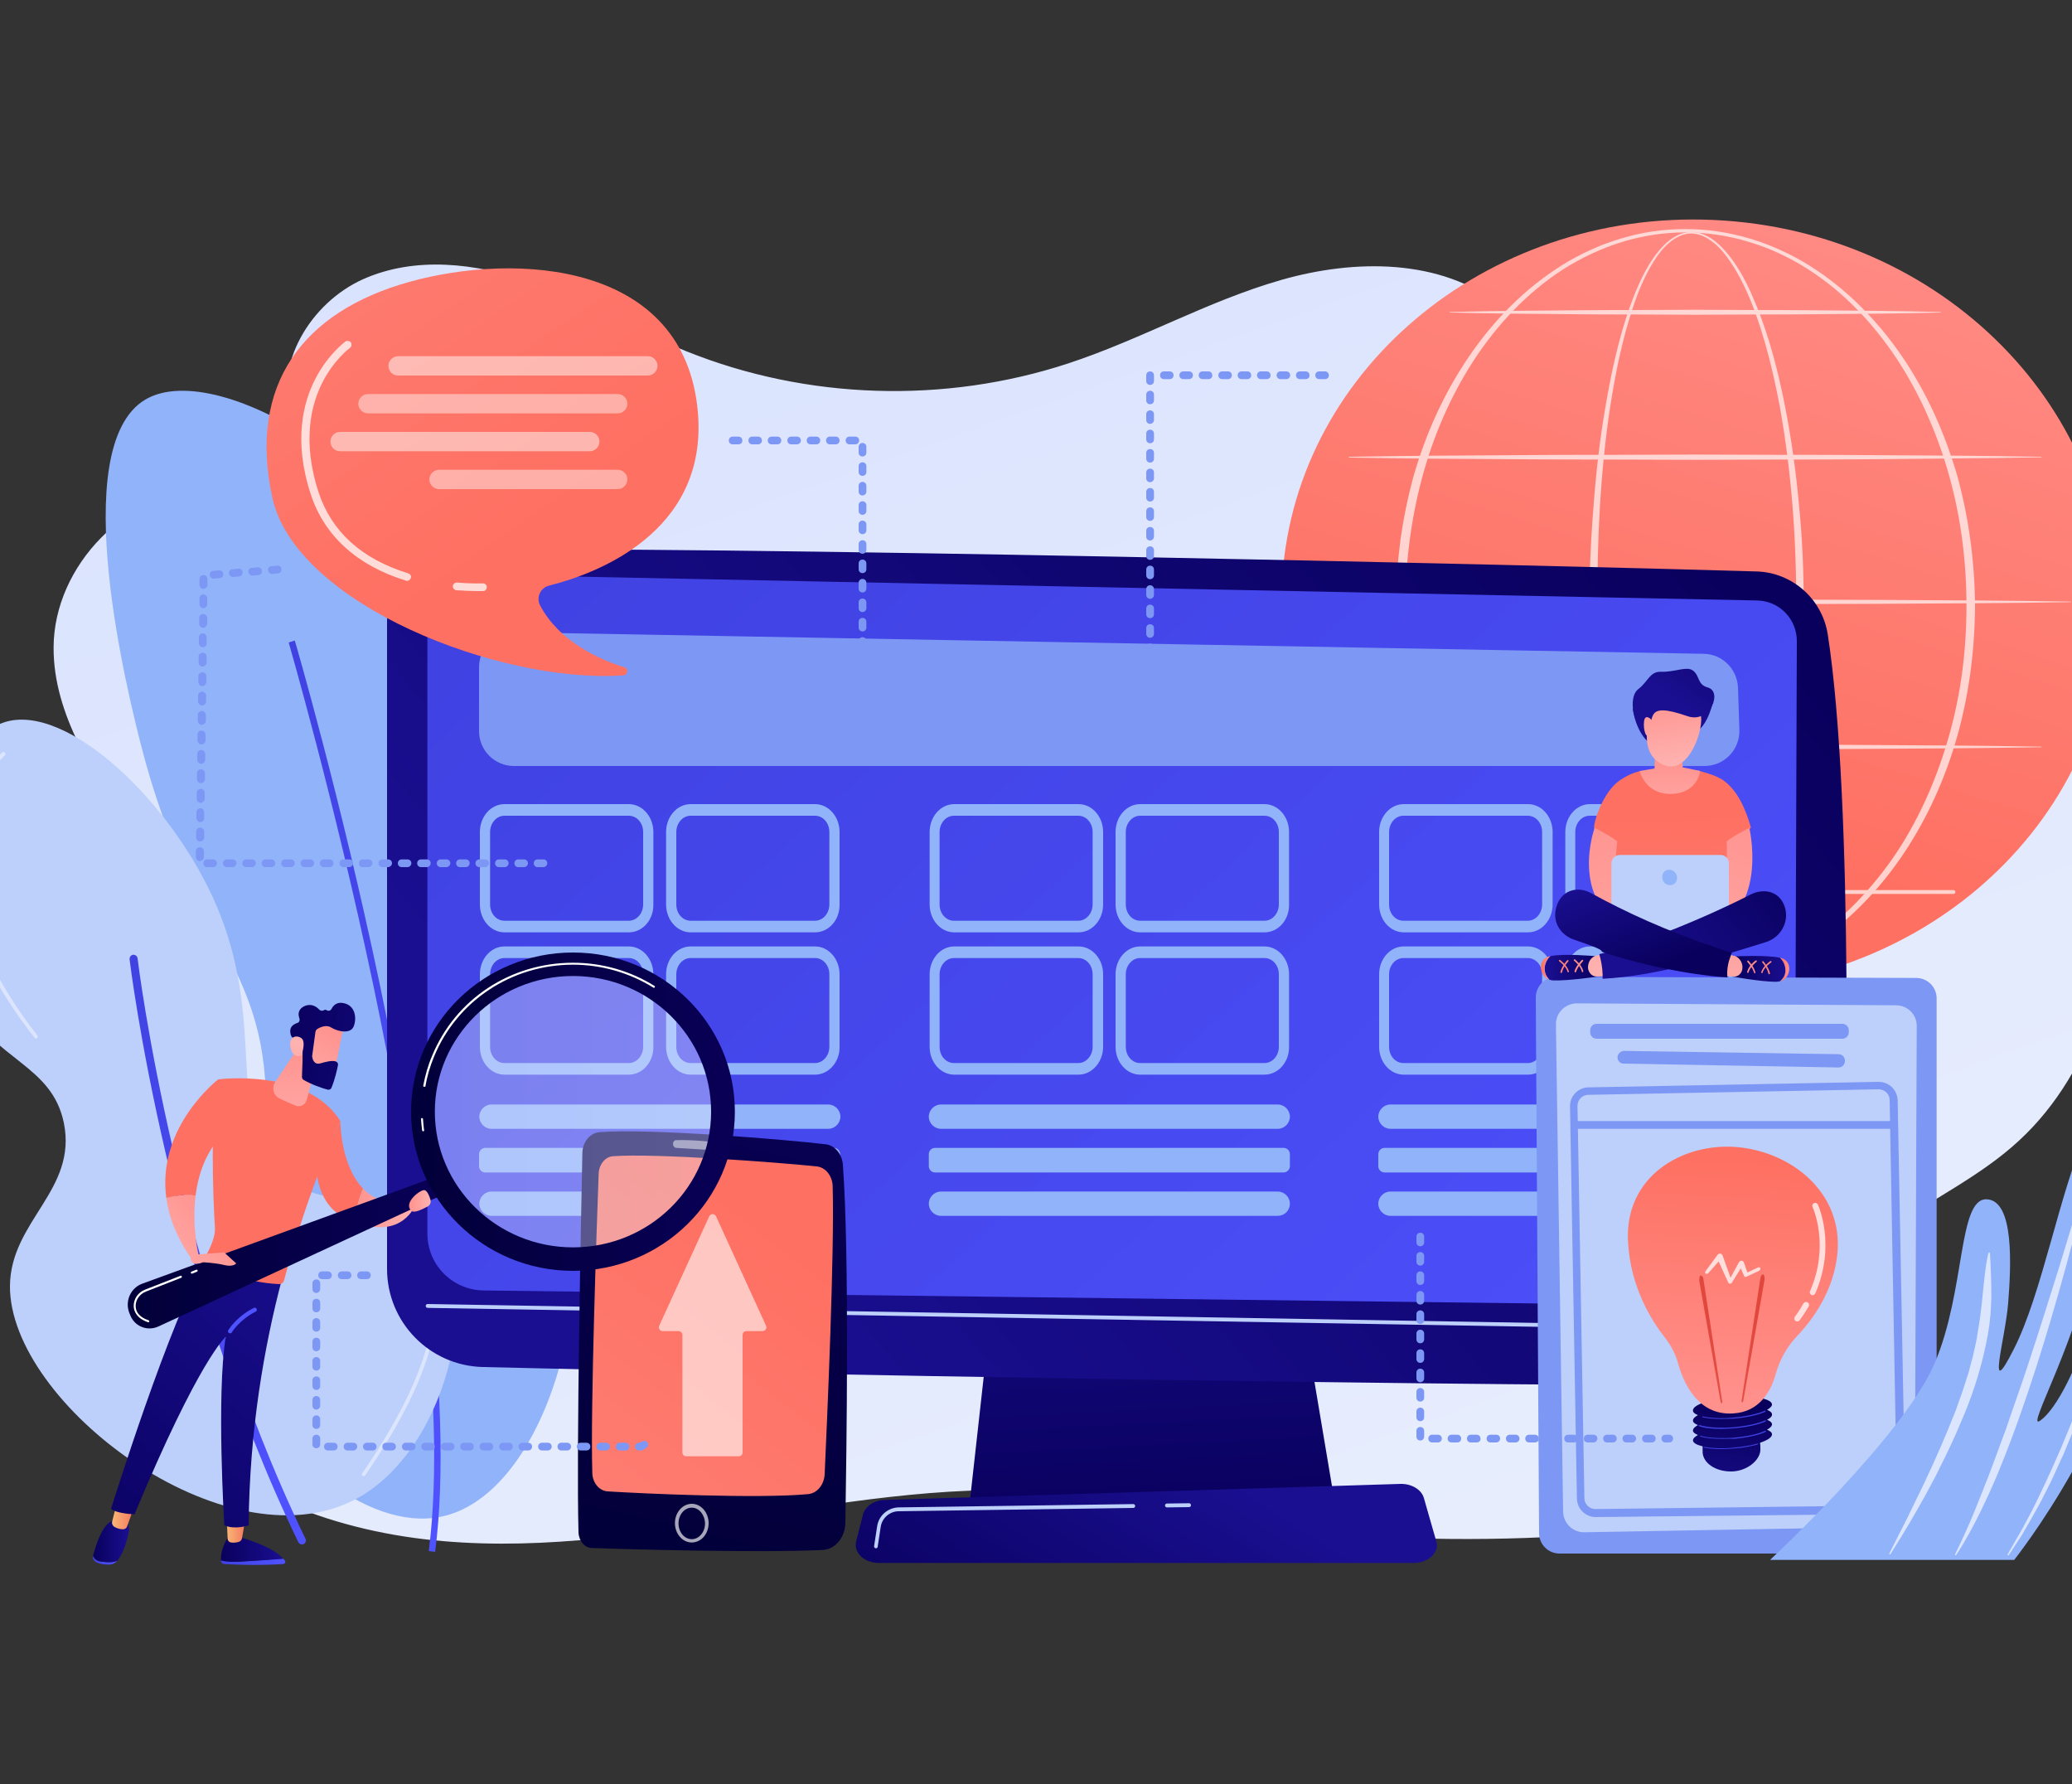 <?xml version="1.0" encoding="utf-8"?>
<!-- Generator: Adobe Illustrator 24.3.0, SVG Export Plug-In . SVG Version: 6.00 Build 0)  -->
<svg version="1.1" id="Layer_1" xmlns="http://www.w3.org/2000/svg" xmlns:xlink="http://www.w3.org/1999/xlink" x="0px" y="0px"
	 viewBox="0 0 750 645.7" style="enable-background:new 0 0 750 645.7;" xml:space="preserve">
<rect x="0" y="0" width="750" height="645.7" fill="#333333" stroke="none"/>
<style type="text/css">
	.st0{clip-path:url(#SVGID_2_);}
	.st1{fill:url(#SVGID_3_);}
	.st2{fill:url(#SVGID_4_);}
	.st3{opacity:0.68;}
	.st4{fill:#FFFFFF;}
	.st5{fill:#91B3FA;}
	.st6{fill:url(#SVGID_5_);}
	.st7{fill:#BDD0FB;}
	.st8{fill:url(#SVGID_6_);}
	.st9{fill:#DCE5FE;}
	.st10{fill:url(#SVGID_7_);}
	.st11{fill:url(#SVGID_8_);}
	.st12{fill:url(#SVGID_9_);}
	.st13{fill:url(#SVGID_10_);}
	.st14{fill:#7D97F4;}
	.st15{fill:url(#SVGID_11_);}
	.st16{opacity:0.75;fill:#FFFFFF;enable-background:new    ;}
	.st17{opacity:0.82;}
	.st18{opacity:0.6;fill:#FFFFFF;enable-background:new    ;}
	.st19{opacity:0.53;fill:#FFFFFF;enable-background:new    ;}
	.st20{fill:url(#SVGID_12_);}
	.st21{fill:url(#SVGID_13_);}
	.st22{opacity:0.65;fill:#FFFFFF;enable-background:new    ;}
	.st23{opacity:0.5;fill:#FFFFFF;enable-background:new    ;}
	.st24{fill:url(#SVGID_14_);}
	.st25{fill:url(#SVGID_15_);}
	.st26{fill:url(#SVGID_16_);}
	.st27{fill:url(#SVGID_17_);}
	.st28{fill:url(#SVGID_18_);}
	.st29{fill:url(#SVGID_19_);}
	.st30{fill:url(#SVGID_20_);}
	.st31{fill:url(#SVGID_21_);}
	.st32{fill:url(#SVGID_22_);}
	.st33{fill:url(#SVGID_23_);}
	.st34{fill:url(#SVGID_24_);}
	.st35{fill:url(#SVGID_25_);}
	.st36{fill:url(#SVGID_26_);}
	.st37{fill:url(#SVGID_27_);}
	.st38{fill:url(#SVGID_28_);}
	.st39{fill:url(#SVGID_29_);}
	.st40{fill:url(#SVGID_30_);}
	.st41{fill:url(#SVGID_31_);}
	.st42{fill:url(#SVGID_32_);}
	.st43{fill:url(#SVGID_33_);}
	.st44{fill:url(#SVGID_34_);}
	.st45{fill:url(#SVGID_35_);}
	.st46{fill:url(#SVGID_36_);}
	.st47{fill:url(#SVGID_37_);}
	.st48{fill:url(#SVGID_38_);}
	.st49{fill:url(#SVGID_39_);}
	.st50{fill:url(#SVGID_40_);}
	.st51{fill:url(#SVGID_41_);}
	.st52{fill:url(#SVGID_42_);}
	.st53{fill:url(#SVGID_43_);}
	.st54{fill:url(#SVGID_44_);}
	.st55{fill:url(#SVGID_45_);}
	.st56{fill:url(#SVGID_46_);}
	.st57{fill:url(#SVGID_47_);}
	.st58{fill:url(#SVGID_48_);}
	.st59{fill:url(#SVGID_49_);}
	.st60{fill:url(#SVGID_50_);}
	.st61{fill:url(#SVGID_51_);}
	.st62{fill:url(#SVGID_52_);}
	.st63{fill:url(#SVGID_53_);}
	.st64{fill:url(#SVGID_54_);}
	.st65{fill:url(#SVGID_55_);}
	.st66{fill:url(#SVGID_56_);}
	.st67{fill:url(#SVGID_57_);}
	.st68{fill:url(#SVGID_58_);}
	.st69{fill:url(#SVGID_59_);}
	.st70{fill:url(#SVGID_60_);}
	.st71{opacity:0.37;fill:url(#SVGID_61_);enable-background:new    ;}
	.st72{fill:url(#SVGID_62_);}
	.st73{fill:url(#SVGID_63_);}
	.st74{fill:url(#SVGID_64_);}
	.st75{fill:url(#SVGID_65_);}
	.st76{fill:url(#SVGID_66_);}
	.st77{fill:url(#SVGID_67_);}
</style>
<g>
	<defs>
		<rect id="SVGID_1_" width="750" height="645.7"/>
	</defs>
	<clipPath id="SVGID_2_">
		<use xlink:href="#SVGID_1_"  style="overflow:visible;"/>
	</clipPath>
	<g id="Illustration" class="st0">
		<g>
			
				<linearGradient id="SVGID_3_" gradientUnits="userSpaceOnUse" x1="290.684" y1="1320.336" x2="515.063" y2="684.365" gradientTransform="matrix(1 0 0 -1 0 1348.36)">
				<stop  offset="0" style="stop-color:#DAE3FE"/>
				<stop  offset="1" style="stop-color:#E9EFFD"/>
			</linearGradient>
			<path class="st1" d="M757,187.9c-19-36.9-60.8-64.7-101.5-56.2c-24.4,5.1-48.6,22.2-71.9,13.6c-16.9-6.2-26.3-23.8-40.5-34.8
				c-21.8-17-52.7-16.8-79.3-9.2c-26.6,7.6-50.9,21.6-77.1,30.2c-44.7,14.7-94.6,13.2-138.3-4.4c-19.1-7.7-37.1-18.3-56.6-25.1
				c-19.5-6.8-41.6-9.4-60.5-0.9c-18.8,8.5-32.4,30.7-25.8,50.3c1.3,3.9,3.3,7.8,3.1,11.9c-0.4,6.6-6.8,11.4-13.2,12.9
				c-6.4,1.5-13.2,0.5-19.8,0.7c-29.6,0.7-56.1,27.8-56.2,57.4c-0.1,24.6,15,46.2,28,67.1c13,20.9,24.6,46,16.9,69.3
				c-4.6,13.8-15.3,24.7-22.3,37.4c-18.2,33.1-8.5,76.9,17,104.8c25.5,27.9,63.6,41.6,101.3,44.8c37.6,3.3,75.4-2.9,112.7-8.9
				s75.1-12,112.7-8.6l-2-1.1c73.5,18.2,150.4,22.5,225.6,12.8c15.7-2,33.8-6.4,40.4-20.8c5.6-12.2,0.6-26.4,1.7-39.7
				c1.7-19.2,16.1-34.9,31.8-46.1s33.6-19.5,47.7-32.6c27.7-25.6,37.1-65.2,41.3-102.8C776.6,268.6,776,224.9,757,187.9z"/>
			<g>
				
					<linearGradient id="SVGID_4_" gradientUnits="userSpaceOnUse" x1="590.602" y1="1054.264" x2="676.559" y2="1330.4" gradientTransform="matrix(1 0 0 -1 0 1348.36)">
					<stop  offset="0" style="stop-color:#FE7062"/>
					<stop  offset="1" style="stop-color:#FF928E"/>
				</linearGradient>
				<path class="st2" d="M764.2,225.2C760.8,302,690.9,361.3,608,357.6C525.1,354,460.7,288.8,464,212
					c3.3-76.8,73.3-136.1,156.2-132.4C703.1,83.3,767.5,148.5,764.2,225.2z"/>
				<g class="st3">
					<path class="st4" d="M652.9,219.3c0,12.3-0.5,24.6-1.4,36.8c-1,12.2-2.5,24.4-4.7,36.6c-2.3,12.1-5.1,24.1-9.4,35.7
						c-2.2,5.8-4.7,11.4-8.1,16.7c-1.7,2.6-3.7,5.1-6.1,7.1c-1.2,1-2.5,1.9-4,2.6s-3.1,1.1-4.7,1.1c-1.6,0.1-3.3-0.3-4.8-0.9
						c-1.5-0.6-2.9-1.5-4.1-2.4c-2.5-2-4.5-4.4-6.2-7c-3.5-5.2-6.1-10.8-8.2-16.6c-2.2-5.8-4-11.7-5.5-17.6c-1.5-6-2.8-12-4-18
						c-2.2-12.1-3.7-24.3-4.8-36.5c-1-12.2-1.6-24.5-1.6-36.8c0-12.3,0.5-24.6,1.5-36.8c0.9-12.2,2.3-24.5,4.4-36.6
						c2.1-12.1,4.7-24.2,8.8-35.8c2.1-5.8,4.5-11.5,7.9-16.7c1.7-2.6,3.7-5,6.1-7c1.2-1,2.6-1.8,4-2.4c1.5-0.6,3.1-0.9,4.6-0.8
						c1.6,0,3.2,0.4,4.6,1.1c1.5,0.7,2.8,1.5,4,2.5c2.4,2,4.4,4.4,6.2,6.9c3.6,5.1,6.2,10.7,8.5,16.4c4.6,11.4,7.7,23.4,10.1,35.5
						c2.4,12.1,4.1,24.3,5.2,36.5C652.4,194.8,652.9,207,652.9,219.3z M650.2,219.3c0-12.2-0.4-24.4-1.4-36.6
						c-1-12.2-2.5-24.3-4.7-36.3c-2.3-12-5.2-23.9-9.5-35.3c-2.2-5.7-4.8-11.2-8.2-16.3c-1.7-2.5-3.6-4.9-5.9-6.8
						c-1.2-0.9-2.4-1.8-3.7-2.4s-2.8-1-4.3-1.1c-3-0.1-5.8,1.3-8.1,3.2c-2.3,1.9-4.2,4.3-5.8,6.9c-3.2,5.1-5.6,10.8-7.5,16.6
						c-3.9,11.6-6.3,23.6-8.2,35.6c-3.7,24.2-4.8,48.7-4.7,73.1c-0.1,12.2,0.3,24.4,1.2,36.6c0.9,12.2,2.3,24.3,4.4,36.4
						c2.1,12,4.8,24,9,35.4c2.1,5.7,4.6,11.3,7.9,16.3c1.7,2.5,3.6,4.9,5.8,6.7c2.3,1.9,5,3.2,7.9,3.1c1.4,0,2.8-0.4,4.1-1
						c1.3-0.6,2.5-1.5,3.7-2.4c2.3-1.9,4.1-4.3,5.7-6.8c3.3-5.1,5.7-10.7,7.8-16.4c4.1-11.5,6.8-23.4,8.9-35.5
						c2.1-12,3.4-24.2,4.3-36.4C649.8,243.8,650.2,231.6,650.2,219.3z"/>
					<path class="st4" d="M714.9,219.3c-0.1,15.8-2.1,31.7-6.4,47c-4.3,15.3-10.9,29.9-19.7,43c-8.9,13.1-20.1,24.8-33.6,33.2
						c-6.7,4.2-14,7.6-21.6,9.8c-7.6,2.3-15.5,3.5-23.4,3.5c-7.9,0-15.9-1.2-23.5-3.5c-7.6-2.3-14.9-5.6-21.6-9.8
						c-13.5-8.4-24.8-20.1-33.6-33.2c-8.9-13.2-15.4-27.8-19.8-43.1c-2.1-7.6-3.7-15.4-4.8-23.3c-1.1-7.9-1.6-15.8-1.6-23.7
						c0-7.9,0.6-15.9,1.6-23.7c1.1-7.8,2.7-15.7,4.8-23.3c4.4-15.3,11-29.9,19.9-43c8.9-13.1,20.2-24.7,33.6-33.1
						c13.4-8.4,29.1-13.3,45-13.2c15.9,0,31.5,4.9,44.9,13.3c13.4,8.4,24.7,20,33.6,33.1c8.9,13.1,15.4,27.8,19.8,43
						C712.7,187.6,714.8,203.5,714.9,219.3z M711.8,219.3c0-15.6-1.9-31.2-6-46.2c-4.1-15-10.3-29.5-18.8-42.6
						c-8.5-13-19.4-24.7-32.6-33.1c-6.6-4.2-13.7-7.6-21.2-9.8c-7.4-2.3-15.3-3.5-23.1-3.5c-7.8,0-15.6,1.2-23.1,3.5
						c-7.4,2.3-14.6,5.7-21.1,9.8c-13.2,8.5-24,20.1-32.5,33.1c-8.5,13.1-14.7,27.6-18.7,42.6c-2,7.5-3.5,15.2-4.5,22.9
						c-1,7.7-1.5,15.5-1.5,23.3c0,7.8,0.5,15.6,1.5,23.3c1,7.7,2.5,15.4,4.5,22.9c4.1,15,10.3,29.5,18.8,42.5
						c4.3,6.5,9.1,12.7,14.5,18.2c5.4,5.6,11.4,10.6,18,14.8c6.6,4.2,13.7,7.5,21.1,9.8c7.4,2.3,15.2,3.5,23,3.6
						c7.8,0,15.5-1.2,23-3.5c7.4-2.3,14.6-5.6,21.1-9.8c6.6-4.2,12.6-9.2,18-14.8c5.4-5.6,10.3-11.7,14.6-18.2
						c8.5-13,14.7-27.5,18.9-42.6C709.9,250.5,711.8,234.9,711.8,219.3z"/>
					<path class="st4" d="M488.5,165.3c10.4-0.2,20.9-0.3,31.3-0.4l31.3-0.2c10.4-0.1,20.9-0.1,31.3-0.1l31.3-0.1l31.3,0.1
						c10.4,0,20.9,0,31.3,0.1l31.3,0.2c10.4,0.1,20.9,0.2,31.3,0.4c0.1,0,0.1,0.1,0.1,0.1c0,0.1-0.1,0.1-0.1,0.1
						c-10.4,0.2-20.9,0.3-31.3,0.4l-31.4,0.3c-10.4,0.1-20.9,0.1-31.3,0.1l-31.3,0.1l-31.3-0.1c-10.4,0-20.9,0-31.3-0.1l-31.3-0.2
						c-10.4-0.1-20.9-0.2-31.3-0.4c-0.1,0-0.2-0.1-0.2-0.2C488.3,165.4,488.4,165.3,488.5,165.3z"/>
					<path class="st4" d="M524.8,112.9c7.4-0.2,14.8-0.3,22.2-0.4l22.2-0.2c7.4-0.1,14.8-0.1,22.2-0.1l22.2-0.1l22.2,0.1
						c7.4,0,14.8,0,22.2,0.1l22.2,0.2c7.4,0.1,14.8,0.2,22.2,0.4c0.1,0,0.1,0.1,0.1,0.1c0,0.1-0.1,0.1-0.1,0.1
						c-7.4,0.2-14.8,0.3-22.2,0.4l-22.2,0.2c-7.4,0.1-14.8,0.1-22.2,0.1l-22.2,0.1l-22.2-0.1c-7.4,0-14.8,0-22.2-0.1l-22.2-0.2
						c-7.4-0.1-14.8-0.2-22.2-0.4c-0.1,0-0.2-0.1-0.2-0.2C524.6,113,524.7,112.9,524.8,112.9z"/>
					<path class="st4" d="M477.6,217.7c11.3-0.2,22.7-0.3,34-0.4l34-0.2c11.3-0.1,22.7-0.1,34-0.1l34-0.1l68,0.2l34,0.2
						c11.3,0.1,22.7,0.2,34,0.4c0.1,0,0.1,0.1,0.1,0.1c0,0.1-0.1,0.1-0.1,0.1c-11.3,0.2-22.7,0.3-34,0.4l-34,0.2l-68,0.2l-34-0.1
						c-11.3,0-22.7,0-34-0.1l-34-0.2c-11.3-0.1-22.7-0.2-34-0.4c-0.1,0-0.2-0.1-0.2-0.2C477.4,217.9,477.5,217.7,477.6,217.7z"/>
					<path class="st4" d="M488.5,270.2c10.4-0.2,20.9-0.3,31.3-0.4l31.3-0.2c10.4-0.1,20.9-0.1,31.3-0.1l31.3-0.1l31.3,0.1
						c10.4,0,20.9,0,31.3,0.1l31.3,0.2c10.4,0.1,20.9,0.2,31.3,0.4c0.1,0,0.1,0.1,0.1,0.1s-0.1,0.1-0.1,0.1
						c-10.4,0.2-20.9,0.3-31.3,0.4l-31.3,0.2c-10.4,0.1-20.9,0.1-31.3,0.1l-31.3,0.1l-31.3-0.1c-10.4,0-20.9,0-31.3-0.1l-31.3-0.2
						c-10.4-0.1-20.9-0.2-31.3-0.4c-0.1,0-0.2-0.1-0.2-0.2C488.3,270.3,488.4,270.2,488.5,270.2z"/>
					<path class="st4" d="M707.1,323.5H529.3c-0.4,0-0.7-0.3-0.7-0.7s0.3-0.7,0.7-0.7h177.8c0.4,0,0.7,0.3,0.7,0.7
						S707.5,323.5,707.1,323.5z"/>
				</g>
			</g>
			<g>
				<path class="st5" d="M159.5,548.9c-27,5.4-61.5-24-72.6-56.2c-11.4-33.1,9.5-46.9,9.4-92.9c-0.2-52.2-27.3-60-45.3-130.3
					c-4-15.9-27.5-107.6,1.6-124.9c26.8-15.9,102.3,29.8,115.5,88.2c9.4,41.7-19.7,59.2-8.6,107.7c9.8,42.6,35.4,43.2,45.3,84.3
					C216.7,474.8,194.9,541.8,159.5,548.9z"/>
				
					<linearGradient id="SVGID_5_" gradientUnits="userSpaceOnUse" x1="4226.399" y1="1115.176" x2="4159.122" y2="788.792" gradientTransform="matrix(-1 0 0 -1 4326.276 1348.36)">
					<stop  offset="0" style="stop-color:#4042E2"/>
					<stop  offset="1" style="stop-color:#4F52FF"/>
				</linearGradient>
				<path class="st6" d="M157.5,561.6c7.3-56.2-6.9-142.9-20.1-205.7c-14.3-68-30.5-123.5-30.7-124.1l-2.2,0.7
					c0.1,0.5,16.3,56,30.6,123.9c13.2,62.7,27.3,149.1,20.1,204.9L157.5,561.6z"/>
			</g>
			<g>
				<path class="st7" d="M128.4,542.7c35.4-18.5,47.5-81.8,27.4-102.4c-13.6-13.9-33.1,0.7-51.9-13.7c-24-18.4-6.4-53.1-25.2-98.1
					C62.6,290.2,24,254,1.5,261.4c-23.6,7.8-36,65.5-15.9,100.2c13.1,22.6,33.1,23.7,37.5,44.7c5,24.4-19.3,35.5-19.5,59.1
					C3.4,507.9,81.6,567,128.4,542.7z"/>
				
					<linearGradient id="SVGID_6_" gradientUnits="userSpaceOnUse" x1="4270.645" y1="1004.476" x2="4225.944" y2="787.616" gradientTransform="matrix(-1 0 0 -1 4326.276 1348.36)">
					<stop  offset="0" style="stop-color:#4042E2"/>
					<stop  offset="1" style="stop-color:#4F52FF"/>
				</linearGradient>
				<path class="st8" d="M109.3,558.9c0.2,0,0.4,0,0.6-0.1c0.7-0.4,1-1.2,0.7-1.9c-46.9-96.7-60.7-209-60.8-210.1
					c-0.1-0.8-0.8-1.3-1.6-1.3c-0.8,0.1-1.3,0.8-1.3,1.6c0.1,1.1,13.9,113.8,61.1,211C108.2,558.6,108.8,558.9,109.3,558.9z"/>
				<path class="st9" d="M13,375.8c0.1,0,0.3,0,0.4-0.1c0.3-0.2,0.4-0.7,0.1-1c-14.8-19-31.2-47.6-25.3-75.7
					c3.5-16.7,13.4-25.5,13.5-25.6c0.3-0.3,0.3-0.7,0.1-1s-0.7-0.3-1-0.1c-0.4,0.4-10.4,9.1-14,26.3c-3.3,15.8-1.6,42,25.6,76.8
					C12.6,375.7,12.8,375.8,13,375.8z"/>
				<path class="st9" d="M131.6,534.2c0.2,0,0.4-0.1,0.6-0.3c22.8-33.2,30.6-58.9,23.1-76.3c-6.6-15.5-23.4-18.3-23.5-18.4
					c-0.4-0.1-0.7,0.2-0.8,0.6c-0.1,0.4,0.2,0.7,0.6,0.8c0.1,0,16.2,2.8,22.5,17.6c7.2,17-0.5,42.2-23,75c-0.2,0.3-0.1,0.7,0.2,0.9
					C131.3,534.2,131.5,534.2,131.6,534.2z"/>
			</g>
			<g>
				
					<linearGradient id="SVGID_7_" gradientUnits="userSpaceOnUse" x1="417.423" y1="797.472" x2="410.555" y2="933.46" gradientTransform="matrix(1 0 0 -1 0 1348.36)">
					<stop  offset="0" style="stop-color:#09005D"/>
					<stop  offset="1" style="stop-color:#1A0F91"/>
				</linearGradient>
				<polygon class="st10" points="362.3,442.4 350.9,544.7 483.3,544.7 466.1,442.4 				"/>
				
					<linearGradient id="SVGID_8_" gradientUnits="userSpaceOnUse" x1="606.491" y1="1172.735" x2="256.216" y2="871.886" gradientTransform="matrix(1 0 0 -1 0 1348.36)">
					<stop  offset="0" style="stop-color:#09005D"/>
					<stop  offset="1" style="stop-color:#1A0F91"/>
				</linearGradient>
				<path class="st11" d="M165.3,199.1c-14.1,0.3-25.2,11.8-25.2,25.8v234.3c0,19.3,15.4,35,34.6,35.5c85.6,2.2,384.9,7.6,466.4,6.4
					c14-0.2,25.4-11.4,25.8-25.4c1.6-54.4,4.1-185.3-5.3-246.1c-2-12.8-12.8-22.4-25.7-22.8C564,204.6,246.7,197.3,165.3,199.1z"/>
				
					<linearGradient id="SVGID_9_" gradientUnits="userSpaceOnUse" x1="241.182" y1="1183.377" x2="653.115" y2="735.743" gradientTransform="matrix(1 0 0 -1 0 1348.36)">
					<stop  offset="0" style="stop-color:#4042E2"/>
					<stop  offset="1" style="stop-color:#4F52FF"/>
				</linearGradient>
				<path class="st12" d="M171,207.9c-8.9-0.2-16.3,6.9-16.3,15.9v222.6c0,11.3,9,20.4,20.3,20.6l454.3,5.6
					c11.2,0.2,20.3-8.8,20.3-20l0.8-220.6c0-8-6.3-14.5-14.3-14.7L171,207.9z"/>
				<path class="st7" d="M653.1,481.8L653.1,481.8l-498.3-8.5c-0.4,0-0.7-0.3-0.7-0.7s0.3-0.7,0.7-0.7l0,0l498.3,8.5
					c0.4,0,0.7,0.3,0.7,0.7S653.4,481.8,653.1,481.8z"/>
				
					<linearGradient id="SVGID_10_" gradientUnits="userSpaceOnUse" x1="369.936" y1="721.746" x2="434.404" y2="822.745" gradientTransform="matrix(1 0 0 -1 0 1348.36)">
					<stop  offset="0" style="stop-color:#09005D"/>
					<stop  offset="1" style="stop-color:#1A0F91"/>
				</linearGradient>
				<path class="st13" d="M511.8,565.6H318.1c-5.3,0-9.2-3.7-8.2-7.8l2.5-9.8c0.8-2.9,4-5.1,7.8-5.2l186.7-5.8c4-0.1,7.6,2,8.5,5.1
					l4.5,15.7C521.1,561.7,517.1,565.6,511.8,565.6z"/>
				<path class="st7" d="M422.4,545.5c-0.4,0-0.7-0.3-0.7-0.7s0.3-0.7,0.7-0.7l8-0.1l0,0c0.4,0,0.7,0.3,0.7,0.7s-0.3,0.7-0.7,0.7
					L422.4,545.5C422.4,545.5,422.4,545.5,422.4,545.5z"/>
				<path class="st7" d="M317.1,560.3c0,0-0.1,0-0.1,0c-0.4-0.1-0.7-0.4-0.6-0.8l1.1-7.2c0.6-3.9,3.9-6.7,7.8-6.8l84.9-1.2
					c0.4,0,0.7,0.3,0.7,0.7c0,0.4-0.3,0.7-0.7,0.7l-84.9,1.2c-3.2,0-6,2.4-6.5,5.6l-1.1,7.2C317.7,560,317.4,560.3,317.1,560.3z"/>
				<path class="st14" d="M629.6,264.2c0.2,7.1-5.5,13-12.6,13H186c-6.9,0-12.6-5.6-12.6-12.6v-23.2c0-7,5.8-12.7,12.8-12.6
					l430.5,7.8c6.7,0.1,12.1,5.5,12.4,12.2L629.6,264.2z"/>
				<g>
					<g>
						<path class="st5" d="M553.1,337.4h-45c-4.9,0-8.9-4.5-8.9-10.1v-26.2c0-5.6,4-10.1,8.9-10.1h45c4.9,0,8.9,4.5,8.9,10.1v26.2
							C562,332.9,558,337.4,553.1,337.4z M508,295.2c-2.9,0-5.2,2.7-5.2,5.9v26.2c0,3.3,2.3,5.9,5.2,5.9h45c2.9,0,5.2-2.7,5.2-5.9
							v-26.2c0-3.3-2.3-5.9-5.2-5.9H508z"/>
						<path class="st5" d="M553.1,388.9h-45c-4.9,0-8.9-4.5-8.9-10.1v-26.2c0-5.6,4-10.1,8.9-10.1h45c4.9,0,8.9,4.5,8.9,10.1v26.2
							C562,384.3,558,388.9,553.1,388.9z M508,346.7c-2.9,0-5.2,2.7-5.2,5.9v26.2c0,3.3,2.3,5.9,5.2,5.9h45c2.9,0,5.2-2.7,5.2-5.9
							v-26.2c0-3.3-2.3-5.9-5.2-5.9H508z"/>
						<path class="st5" d="M620.5,337.4h-45c-4.9,0-8.9-4.5-8.9-10.1v-26.2c0-5.6,4-10.1,8.9-10.1h45c4.9,0,8.9,4.5,8.9,10.1v26.2
							C629.4,332.9,625.4,337.4,620.5,337.4z M575.4,295.2c-2.9,0-5.2,2.7-5.2,5.9v26.2c0,3.3,2.3,5.9,5.2,5.9h45
							c2.9,0,5.2-2.7,5.2-5.9v-26.2c0-3.3-2.3-5.9-5.2-5.9H575.4z"/>
						<path class="st5" d="M620.5,388.9h-45c-4.9,0-8.9-4.5-8.9-10.1v-26.2c0-5.6,4-10.1,8.9-10.1h45c4.9,0,8.9,4.5,8.9,10.1v26.2
							C629.4,384.3,625.4,388.9,620.5,388.9z M575.4,346.7c-2.9,0-5.2,2.7-5.2,5.9v26.2c0,3.3,2.3,5.9,5.2,5.9h45
							c2.9,0,5.2-2.7,5.2-5.9v-26.2c0-3.3-2.3-5.9-5.2-5.9H575.4z"/>
					</g>
					<g>
						<path class="st5" d="M625.2,408.5H503.3c-2.4,0-4.4-2-4.4-4.4l0,0c0-2.4,2-4.4,4.4-4.4h121.9c2.4,0,4.4,2,4.4,4.4l0,0
							C629.6,406.5,627.6,408.5,625.2,408.5z"/>
						<path class="st5" d="M627.3,424.3H501.2c-1.3,0-2.3-1-2.3-2.3v-4.3c0-1.3,1-2.3,2.3-2.3h126.1c1.3,0,2.3,1,2.3,2.3v4.3
							C629.6,423.3,628.6,424.3,627.3,424.3z"/>
						<path class="st5" d="M625.2,440H503.3c-2.4,0-4.4-2-4.4-4.4l0,0c0-2.4,2-4.4,4.4-4.4h121.9c2.4,0,4.4,2,4.4,4.4l0,0
							C629.6,438.1,627.6,440,625.2,440z"/>
					</g>
				</g>
				<g>
					<g>
						<path class="st5" d="M390.4,337.4h-45c-4.9,0-8.9-4.5-8.9-10.1v-26.2c0-5.6,4-10.1,8.9-10.1h45c4.9,0,8.9,4.5,8.9,10.1v26.2
							C399.3,332.9,395.3,337.4,390.4,337.4z M345.3,295.2c-2.9,0-5.2,2.7-5.2,5.9v26.2c0,3.3,2.3,5.9,5.2,5.9h45
							c2.9,0,5.2-2.7,5.2-5.9v-26.2c0-3.3-2.3-5.9-5.2-5.9H345.3z"/>
						<path class="st5" d="M390.4,388.9h-45c-4.9,0-8.9-4.5-8.9-10.1v-26.2c0-5.6,4-10.1,8.9-10.1h45c4.9,0,8.9,4.5,8.9,10.1v26.2
							C399.3,384.3,395.3,388.9,390.4,388.9z M345.3,346.7c-2.9,0-5.2,2.7-5.2,5.9v26.2c0,3.3,2.3,5.9,5.2,5.9h45
							c2.9,0,5.2-2.7,5.2-5.9v-26.2c0-3.3-2.3-5.9-5.2-5.9H345.3z"/>
						<path class="st5" d="M457.7,337.4h-45c-4.9,0-8.9-4.5-8.9-10.1v-26.2c0-5.6,4-10.1,8.9-10.1h45c4.9,0,8.9,4.5,8.9,10.1v26.2
							C466.7,332.9,462.7,337.4,457.7,337.4z M412.7,295.2c-2.9,0-5.2,2.7-5.2,5.9v26.2c0,3.3,2.3,5.9,5.2,5.9h45
							c2.9,0,5.2-2.7,5.2-5.9v-26.2c0-3.3-2.3-5.9-5.2-5.9H412.7z"/>
						<path class="st5" d="M457.7,388.9h-45c-4.9,0-8.9-4.5-8.9-10.1v-26.2c0-5.6,4-10.1,8.9-10.1h45c4.9,0,8.9,4.5,8.9,10.1v26.2
							C466.7,384.3,462.7,388.9,457.7,388.9z M412.7,346.7c-2.9,0-5.2,2.7-5.2,5.9v26.2c0,3.3,2.3,5.9,5.2,5.9h45
							c2.9,0,5.2-2.7,5.2-5.9v-26.2c0-3.3-2.3-5.9-5.2-5.9H412.7z"/>
					</g>
					<g>
						<path class="st5" d="M462.5,408.5H340.6c-2.4,0-4.4-2-4.4-4.4l0,0c0-2.4,2-4.4,4.4-4.4h121.9c2.4,0,4.4,2,4.4,4.4l0,0
							C466.9,406.5,464.9,408.5,462.5,408.5z"/>
						<path class="st5" d="M464.6,424.3H338.5c-1.3,0-2.3-1-2.3-2.3v-4.3c0-1.3,1-2.3,2.3-2.3h126.1c1.3,0,2.3,1,2.3,2.3v4.3
							C466.9,423.3,465.8,424.3,464.6,424.3z"/>
						<path class="st5" d="M462.5,440H340.6c-2.4,0-4.4-2-4.4-4.4l0,0c0-2.4,2-4.4,4.4-4.4h121.9c2.4,0,4.4,2,4.4,4.4l0,0
							C466.9,438.1,464.9,440,462.5,440z"/>
					</g>
				</g>
				<g>
					<g>
						<path class="st5" d="M227.6,337.4h-45c-4.9,0-8.9-4.5-8.9-10.1v-26.2c0-5.6,4-10.1,8.9-10.1h45c4.9,0,8.9,4.5,8.9,10.1v26.2
							C236.6,332.9,232.6,337.4,227.6,337.4z M182.6,295.2c-2.9,0-5.2,2.7-5.2,5.9v26.2c0,3.3,2.3,5.9,5.2,5.9h45
							c2.9,0,5.2-2.7,5.2-5.9v-26.2c0-3.3-2.3-5.9-5.2-5.9H182.6z"/>
						<path class="st5" d="M227.6,388.9h-45c-4.9,0-8.9-4.5-8.9-10.1v-26.2c0-5.6,4-10.1,8.9-10.1h45c4.9,0,8.9,4.5,8.9,10.1v26.2
							C236.6,384.3,232.6,388.9,227.6,388.9z M182.6,346.7c-2.9,0-5.2,2.7-5.2,5.9v26.2c0,3.3,2.3,5.9,5.2,5.9h45
							c2.9,0,5.2-2.7,5.2-5.9v-26.2c0-3.3-2.3-5.9-5.2-5.9H182.6z"/>
						<path class="st5" d="M295,337.4h-45c-4.9,0-8.9-4.5-8.9-10.1v-26.2c0-5.6,4-10.1,8.9-10.1h45c4.9,0,8.9,4.5,8.9,10.1v26.2
							C304,332.9,300,337.4,295,337.4z M250,295.2c-2.9,0-5.2,2.7-5.2,5.9v26.2c0,3.3,2.3,5.9,5.2,5.9h45c2.9,0,5.2-2.7,5.2-5.9
							v-26.2c0-3.3-2.3-5.9-5.2-5.9H250z"/>
						<path class="st5" d="M295,388.9h-45c-4.9,0-8.9-4.5-8.9-10.1v-26.2c0-5.6,4-10.1,8.9-10.1h45c4.9,0,8.9,4.5,8.9,10.1v26.2
							C304,384.3,300,388.9,295,388.9z M250,346.7c-2.9,0-5.2,2.7-5.2,5.9v26.2c0,3.3,2.3,5.9,5.2,5.9h45c2.9,0,5.2-2.7,5.2-5.9
							v-26.2c0-3.3-2.3-5.9-5.2-5.9H250z"/>
					</g>
					<g>
						<path class="st5" d="M299.8,408.5H177.9c-2.4,0-4.4-2-4.4-4.4l0,0c0-2.4,2-4.4,4.4-4.4h121.9c2.4,0,4.4,2,4.4,4.4l0,0
							C304.2,406.5,302.2,408.5,299.8,408.5z"/>
						<path class="st5" d="M301.9,424.3H175.7c-1.3,0-2.3-1-2.3-2.3v-4.3c0-1.3,1-2.3,2.3-2.3h126.1c1.3,0,2.3,1,2.3,2.3v4.3
							C304.2,423.3,303.2,424.3,301.9,424.3z"/>
						<path class="st5" d="M299.8,440H177.9c-2.4,0-4.4-2-4.4-4.4l0,0c0-2.4,2-4.4,4.4-4.4h121.9c2.4,0,4.4,2,4.4,4.4l0,0
							C304.2,438.1,302.2,440,299.8,440z"/>
					</g>
				</g>
			</g>
			<g>
				
					<linearGradient id="SVGID_11_" gradientUnits="userSpaceOnUse" x1="2133.951" y1="1157.856" x2="2350.337" y2="1473.299" gradientTransform="matrix(-1 0 0 -1 2330.379 1348.36)">
					<stop  offset="0" style="stop-color:#FE7062"/>
					<stop  offset="1" style="stop-color:#FF928E"/>
				</linearGradient>
				<path class="st15" d="M226,241.5c-8.9-2.8-23.5-9.2-30.5-22.4c-1.5-2.9,0.1-6.4,3.3-7.2c15.7-3.9,57.7-18.6,53.8-62.9
					c-4.8-54.2-65.6-57.8-104.4-47c-38.8,10.8-58.5,37.4-49.6,78.2c8.5,38.5,82.4,67.3,127,64.2C227.3,244.2,227.6,241.9,226,241.5z
					"/>
				<path class="st16" d="M172.5,213.9c-1.7,0-4.2-0.1-7.3-0.3c-0.8-0.1-1.3-0.8-1.3-1.5c0.1-0.8,0.8-1.3,1.5-1.3
					c5.5,0.5,9.2,0.3,9.3,0.3c0.8,0,1.5,0.5,1.5,1.3c0,0.8-0.5,1.5-1.3,1.5C174.8,213.9,173.9,213.9,172.5,213.9z"/>
				<path class="st16" d="M147.3,210.2c-0.1,0-0.3,0-0.4-0.1c-17.6-5.4-29.5-16.2-34.4-31.2c-6.4-19.4-2.7-33.4,1.6-41.7
					c4.6-9,10.7-13.4,10.9-13.6c0.6-0.4,1.5-0.3,2,0.3c0.4,0.6,0.3,1.5-0.3,2l0,0c-0.1,0-5.8,4.2-10.1,12.7
					c-5.6,11.2-6.1,24.8-1.3,39.5c4.7,14.3,15.6,24.2,32.5,29.4c0.7,0.2,1.2,1,0.9,1.7C148.4,209.9,147.9,210.2,147.3,210.2z"/>
				<g class="st17">
					<path class="st18" d="M144.1,135.9h90.4c1.9,0,3.5-1.6,3.5-3.5l0,0c0-1.9-1.6-3.5-3.5-3.5h-90.4c-1.9,0-3.5,1.6-3.5,3.5l0,0
						C140.6,134.3,142.1,135.9,144.1,135.9z"/>
					<path class="st19" d="M133.2,149.6h90.4c1.9,0,3.5-1.6,3.5-3.5l0,0c0-1.9-1.6-3.5-3.5-3.5h-90.4c-1.9,0-3.5,1.6-3.5,3.5l0,0
						C129.7,148,131.3,149.6,133.2,149.6z"/>
					<path class="st19" d="M158.9,177h64.7c1.9,0,3.5-1.6,3.5-3.5l0,0c0-1.9-1.6-3.5-3.5-3.5h-64.7c-1.9,0-3.5,1.6-3.5,3.5l0,0
						C155.4,175.4,157,177,158.9,177z"/>
					<path class="st18" d="M123.1,163.3h90.4c1.9,0,3.5-1.6,3.5-3.5l0,0c0-1.9-1.6-3.5-3.5-3.5h-90.4c-1.9,0-3.5,1.6-3.5,3.5l0,0
						C119.6,161.7,121.1,163.3,123.1,163.3z"/>
				</g>
			</g>
			<g>
				<path class="st14" d="M557.1,554.8c0,4.1,3.3,7.4,7.4,7.4h129.1c4.1,0,7.4-3.3,7.4-7.4V361.3c0-4.1-3.3-7.4-7.4-7.4l-130.2-0.4
					c-4.1,0-7.5,3.3-7.5,7.5L557.1,554.8z"/>
				<path class="st7" d="M563.2,370.8c-0.1-4.3,3.4-7.7,7.6-7.7l115.5,0.7c4.2,0,7.6,3.4,7.5,7.6L693.1,545c0,4.1-3.3,7.4-7.4,7.5
					l-112.2,2c-4.2,0.1-7.6-3.3-7.7-7.4L563.2,370.8z"/>
				<path class="st14" d="M575.6,372.8v0.8c0,1.2,1,2.3,2.3,2.3h89c1.2,0,2.3-1,2.3-2.3v-0.8c0-1.2-1-2.3-2.3-2.3h-89
					C576.6,370.5,575.6,371.6,575.6,372.8z"/>
				<path class="st14" d="M585.5,382.8L585.5,382.8c0.1,1.2,1,2.1,2.2,2.1l77.8,1.4c1.3,0,2.3-1,2.3-2.3v-0.2c0-1.2-1-2.3-2.2-2.3
					l-77.8-1.2C586.5,380.4,585.4,381.5,585.5,382.8z"/>
				<g>
					<path class="st14" d="M577.6,549c-3.7,0-6.7-3-6.8-6.6l-2.5-142c-0.1-3.7,2.9-6.8,6.6-6.9l105.1-2c1.8,0,3.5,0.7,4.8,1.9
						c1.3,1.3,2,2.9,2.1,4.8l2.7,142.8c0,1.8-0.7,3.6-1.9,4.8c-1.3,1.3-3,2-4.8,2.1L577.6,549C577.6,549,577.6,549,577.6,549z
						 M574.9,394.8l0,1.4c-2.2,0-3.9,1.9-3.9,4l2.5,142c0,2.1,1.8,3.9,4,3.9h0l105.2-1.3c1.1,0,2.1-0.4,2.8-1.2s1.1-1.8,1.1-2.8
						L684,398.1c0-1.1-0.4-2-1.2-2.8c-0.8-0.7-1.8-1.1-2.8-1.1l-105.1,2V394.8z"/>
				</g>
				<path class="st14" d="M685.6,408.5H571c-0.8,0-1.4-0.6-1.4-1.4c0-0.8,0.6-1.4,1.4-1.4h114.6c0.8,0,1.4,0.6,1.4,1.4
					C687,407.8,686.4,408.5,685.6,408.5z"/>
			</g>
			<g>
				
					<linearGradient id="SVGID_12_" gradientUnits="userSpaceOnUse" x1="238.747" y1="783.458" x2="284.948" y2="972.563" gradientTransform="matrix(1 0 0 -1 0 1348.36)">
					<stop  offset="0" style="stop-color:#020039"/>
					<stop  offset="1" style="stop-color:#090056"/>
				</linearGradient>
				<path class="st20" d="M210.8,417.2c-0.5,24.2-2.2,107.7-1.4,137.3c0.1,3.1,2.2,5.7,4.9,5.7c13.3,0.5,61.8,1.8,83.5,0.7
					c4.5-0.2,8.1-4.5,8.2-9.8c0.4-25.4,1.5-96.8-0.9-129.6c-0.3-3.9-2.9-7-6.2-7.4c-14.4-1.7-63.2-5.8-81.9-4.4
					C213.6,410,210.9,413.2,210.8,417.2z"/>
				
					<linearGradient id="SVGID_13_" gradientUnits="userSpaceOnUse" x1="283.107" y1="901.675" x2="82.479" y2="645.022" gradientTransform="matrix(1 0 0 -1 0 1348.36)">
					<stop  offset="0" style="stop-color:#FE7062"/>
					<stop  offset="1" style="stop-color:#FF928E"/>
				</linearGradient>
				<path class="st21" d="M216.7,424.6c-0.7,19.5-3,84.5-2.3,108.5c0.1,3.5,2.5,6.4,5.5,6.6c12.4,0.8,54.5,2.7,72.6,1
					c3.3-0.3,5.8-3.4,6-7.2c0.9-19.9,3.6-80.4,2.9-104.2c-0.1-3.8-2.6-6.9-5.8-7.2c-13.4-1.4-58.1-4.8-73.5-3.7
					C219.2,418.5,216.9,421.2,216.7,424.6z"/>
				<path class="st22" d="M250.4,558.2c-3.4,0-6.1-3.2-6.1-7c0-3.9,2.8-7,6.1-7c3.4,0,6.1,3.2,6.1,7
					C256.5,555.1,253.8,558.2,250.4,558.2z M250.4,545.6c-2.6,0-4.8,2.5-4.8,5.7c0,3.1,2.1,5.7,4.8,5.7c2.6,0,4.8-2.5,4.8-5.7
					C255.1,548.1,253,545.6,250.4,545.6z"/>
				<path class="st23" d="M243.6,414L243.6,414c0,0.7,0.5,1.3,1.1,1.4c3.1,0.2,12,0.7,15.9,1c0.8,0,1.4-0.8,1.2-1.7l0-0.1
					c-0.1-0.6-0.5-1.1-1.1-1.1c-2.7-0.3-10.7-1.1-16-0.9C244.1,412.6,243.6,413.2,243.6,414z"/>
				<path class="st18" d="M277.3,479.8l-18.1-39.6c-0.5-1.1-2-1.1-2.5,0l-18.1,39.6c-0.4,0.9,0.3,1.9,1.2,1.9h5.8
					c0.8,0,1.4,0.6,1.4,1.4v42.5c0,0.8,0.6,1.4,1.4,1.4h19c0.8,0,1.4-0.6,1.4-1.4v-42.5c0-0.8,0.6-1.4,1.4-1.4h5.8
					C277,481.7,277.7,480.7,277.3,479.8z"/>
			</g>
			<g>
				<g>
					
						<linearGradient id="SVGID_14_" gradientUnits="userSpaceOnUse" x1="615.862" y1="1612.445" x2="598.448" y2="1576.55" gradientTransform="matrix(0.987 0.161 0.161 -0.987 -236.952 1714.424)">
						<stop  offset="0" style="stop-color:#09005D"/>
						<stop  offset="1" style="stop-color:#1A0F91"/>
					</linearGradient>
					<path class="st24" d="M596.7,252.2c-0.1,0.2-5.7,4.3-5.7,4.3s1.2,8.9,6.2,12.4c5.5,3.9,13.3-3.2,13.3-3.2s6.2,1.5,9.5-11.4
						c0.8-3-3.6-3.2-8.9-2.7C604.4,252.2,596.7,252.2,596.7,252.2z"/>
					
						<linearGradient id="SVGID_15_" gradientUnits="userSpaceOnUse" x1="605.129" y1="1053.504" x2="610.671" y2="885.831" gradientTransform="matrix(1 0 0 -1 0 1348.36)">
						<stop  offset="0" style="stop-color:#FE7062"/>
						<stop  offset="1" style="stop-color:#FF928E"/>
					</linearGradient>
					<path class="st25" d="M586.3,282.4c2.2-1.5,4.6-2.7,7.2-3.3c1-0.3,6.2,1.2,9.4,1.2c4.4-0.1,8.9-2.1,12.6-1.2
						c3.6,0.9,6.6,2.1,8.3,3.3c5.1,3.6,8.1,10.4,10,17.1c-3.5,3.6-7.8,5.2-7.8,5.2l-0.8,32.7l-19.3,9.9l-22.1-11.1l0.8-31.9
						c0,0-7-3.3-7.5-4.4C576.4,298.5,580.1,286.6,586.3,282.4z"/>
					
						<linearGradient id="SVGID_16_" gradientUnits="userSpaceOnUse" x1="572.424" y1="1055.806" x2="609.149" y2="967.094" gradientTransform="matrix(1 0 0 -1 0 1348.36)">
						<stop  offset="0" style="stop-color:#FF928E"/>
						<stop  offset="1" style="stop-color:#FEB3B1"/>
					</linearGradient>
					<path class="st26" d="M577.2,299.6c0,0-9.4,26,12,36.7c4.4-0.6,2.7-8,2.7-8s-9.3-2.1-6.5-23.8
						C582.9,302.4,577.2,299.6,577.2,299.6z"/>
					
						<linearGradient id="SVGID_17_" gradientUnits="userSpaceOnUse" x1="-5277.183" y1="1055.989" x2="-5240.458" y2="967.277" gradientTransform="matrix(-1 0 0 -1 -4639.634 1348.36)">
						<stop  offset="0" style="stop-color:#FF928E"/>
						<stop  offset="1" style="stop-color:#FEB3B1"/>
					</linearGradient>
					<path class="st27" d="M633.2,299.6c0,0,6.5,27.2-12,36.7c-4.4-0.6-2.7-8-2.7-8s7.5-3.7,6.5-23.8
						C627.5,302.4,633.2,299.6,633.2,299.6z"/>
					<path class="st7" d="M622.8,338.1h-36.5c-1.6,0-3-1.3-3-3v-22.7c0-1.6,1.3-3,3-3h36.5c1.6,0,3,1.3,3,3v22.7
						C625.8,336.8,624.4,338.1,622.8,338.1z"/>
					<g>
						
							<linearGradient id="SVGID_18_" gradientUnits="userSpaceOnUse" x1="626.98" y1="1021.292" x2="647.049" y2="1021.292" gradientTransform="matrix(1 7.700000e-03 7.700000e-03 -1 -7.755 1366.993)">
							<stop  offset="0" style="stop-color:#09005D"/>
							<stop  offset="1" style="stop-color:#1A0F91"/>
						</linearGradient>
						<path class="st28" d="M644.3,346.6c-4.9-1.1-16.1-0.5-16.1-0.5l-0.5,1.2l-0.8,6.1c0,0,10.7,1.9,15.9,1.9c0.5,0,1-0.1,1.5-0.2
							c0.1-0.1,0.3-0.3,0.5-0.5C647.2,352.2,646.5,348.7,644.3,346.6z"/>
						
							<linearGradient id="SVGID_19_" gradientUnits="userSpaceOnUse" x1="644.337" y1="997.473" x2="647.665" y2="997.473" gradientTransform="matrix(1 0 0 -1 0 1348.36)">
							<stop  offset="0" style="stop-color:#FE7062"/>
							<stop  offset="1" style="stop-color:#FF928E"/>
						</linearGradient>
						<path class="st29" d="M644.8,346.7c-0.1,0-0.3-0.1-0.5-0.1c2.2,2.1,2.8,5.7,0.6,8.1c-0.1,0.1-0.3,0.3-0.5,0.5
							C648.4,353.9,648.9,347.8,644.8,346.7z"/>
						
							<linearGradient id="SVGID_20_" gradientUnits="userSpaceOnUse" x1="640.344" y1="1034.001" x2="619.16" y2="976.622" gradientTransform="matrix(1 0 0 -1 0 1348.36)">
							<stop  offset="0" style="stop-color:#FF928E"/>
							<stop  offset="1" style="stop-color:#FEB3B1"/>
						</linearGradient>
						<path class="st30" d="M625.1,345.7l1.9,0.1c1,0,2,0.5,2.7,1.4c0.7,0.8,1.1,2,1,3.1c0,0.9-0.4,1.7-1,2.3
							c-0.6,0.6-1.4,0.9-2.2,0.8l-2.9-0.2L625.1,345.7z"/>
						<g>
							
								<linearGradient id="SVGID_21_" gradientUnits="userSpaceOnUse" x1="649.556" y1="1021.774" x2="631.932" y2="1021.986" gradientTransform="matrix(1 7.700000e-03 7.700000e-03 -1 -7.755 1366.993)">
								<stop  offset="0" style="stop-color:#FE7062"/>
								<stop  offset="1" style="stop-color:#FF928E"/>
							</linearGradient>
							<path class="st31" d="M635.2,352.2c-0.1,0-0.2-0.1-0.3-0.2c-0.5-1.9-2.4-3.9-2.4-3.9c-0.1-0.1-0.1-0.3,0-0.4s0.3-0.1,0.4,0
								c0.1,0.1,2,2.1,2.5,4.2c0,0.2,0,0.3-0.2,0.4C635.3,352.2,635.2,352.2,635.2,352.2z"/>
							
								<linearGradient id="SVGID_22_" gradientUnits="userSpaceOnUse" x1="649.484" y1="1021.906" x2="631.943" y2="1022.116" gradientTransform="matrix(1 7.700000e-03 7.700000e-03 -1 -7.755 1366.993)">
								<stop  offset="0" style="stop-color:#FE7062"/>
								<stop  offset="1" style="stop-color:#FF928E"/>
							</linearGradient>
							<path class="st32" d="M632.7,352.1C632.6,352.1,632.6,352.1,632.7,352.1c-0.2,0-0.3-0.2-0.3-0.4c0.6-2.3,3-4.1,3.1-4.1
								c0.1-0.1,0.3-0.1,0.4,0.1c0.1,0.1,0,0.3-0.1,0.4c0,0-2.3,1.7-2.9,3.8C632.9,352,632.8,352.1,632.7,352.1z"/>
							
								<linearGradient id="SVGID_23_" gradientUnits="userSpaceOnUse" x1="643.381" y1="1160.87" x2="625.641" y2="1161.082" gradientTransform="matrix(0.998 5.640000e-02 5.640000e-02 -0.998 -58.131 1473.599)">
								<stop  offset="0" style="stop-color:#FE7062"/>
								<stop  offset="1" style="stop-color:#FF928E"/>
							</linearGradient>
							<path class="st33" d="M640.4,352.6c-0.1,0-0.3-0.1-0.3-0.3c-0.4-2-2.2-4-2.2-4c-0.1-0.1-0.1-0.3,0-0.4s0.3-0.1,0.4,0
								c0.1,0.1,1.9,2.2,2.4,4.3C640.7,352.3,640.6,352.5,640.4,352.6C640.4,352.6,640.4,352.6,640.4,352.6z"/>
							
								<linearGradient id="SVGID_24_" gradientUnits="userSpaceOnUse" x1="643.214" y1="1161.023" x2="625.76" y2="1161.233" gradientTransform="matrix(0.998 5.640000e-02 5.640000e-02 -0.998 -58.131 1473.599)">
								<stop  offset="0" style="stop-color:#FE7062"/>
								<stop  offset="1" style="stop-color:#FF928E"/>
							</linearGradient>
							<path class="st34" d="M637.8,352.2c0,0-0.1,0-0.1,0c-0.1-0.1-0.2-0.3-0.2-0.4c0.7-2.2,3.2-3.9,3.3-4c0.1-0.1,0.3,0,0.4,0.1
								c0.1,0.1,0,0.3-0.1,0.4c0,0-2.4,1.6-3.1,3.6C638,352.2,637.9,352.2,637.8,352.2z"/>
						</g>
					</g>
					<g>
						
							<linearGradient id="SVGID_25_" gradientUnits="userSpaceOnUse" x1="-5889.755" y1="1059.938" x2="-5869.677" y2="1059.938" gradientTransform="matrix(-1 -2.000000e-02 2.000000e-02 -1 -5331.393 1292.346)">
							<stop  offset="0" style="stop-color:#09005D"/>
							<stop  offset="1" style="stop-color:#1A0F91"/>
						</linearGradient>
						<path class="st35" d="M561.2,346c4.9-1,16.1,0,16.1,0l0.4,1.2l0.6,6.2c0,0-10.7,1.6-16,1.4c-0.5,0-1-0.1-1.5-0.3
							c-0.1-0.1-0.3-0.3-0.4-0.5C558.3,351.6,559,348,561.2,346z"/>
						
							<linearGradient id="SVGID_26_" gradientUnits="userSpaceOnUse" x1="557.801" y1="998.108" x2="561.231" y2="998.108" gradientTransform="matrix(1 0 0 -1 0 1348.36)">
							<stop  offset="0" style="stop-color:#FE7062"/>
							<stop  offset="1" style="stop-color:#FF928E"/>
						</linearGradient>
						<path class="st36" d="M560.7,346.1c0.1,0,0.3-0.1,0.5-0.1c-2.3,2-3,5.6-0.8,8.1c0.1,0.2,0.3,0.3,0.4,0.5
							C557,353.2,556.6,347.1,560.7,346.1z"/>
						
							<linearGradient id="SVGID_27_" gradientUnits="userSpaceOnUse" x1="597.94" y1="1051.279" x2="576.745" y2="993.869" gradientTransform="matrix(1 0 0 -1 0 1348.36)">
							<stop  offset="0" style="stop-color:#FF928E"/>
							<stop  offset="1" style="stop-color:#FEB3B1"/>
						</linearGradient>
						<path class="st37" d="M580.5,345.7l-1.9,0c-1,0-2,0.5-2.7,1.3c-0.7,0.8-1.1,1.9-1.1,3.1c0,0.9,0.4,1.7,1,2.4
							c0.6,0.6,1.4,0.9,2.2,0.9l2.9-0.1L580.5,345.7z"/>
						<g>
							
								<linearGradient id="SVGID_28_" gradientUnits="userSpaceOnUse" x1="-5867.224" y1="1060.396" x2="-5884.786" y2="1060.607" gradientTransform="matrix(-1 -2.000000e-02 2.000000e-02 -1 -5331.393 1292.346)">
								<stop  offset="0" style="stop-color:#FE7062"/>
								<stop  offset="1" style="stop-color:#FF928E"/>
							</linearGradient>
							<path class="st38" d="M570.2,351.9c0.1,0,0.3-0.1,0.3-0.2c0.5-1.9,2.5-3.8,2.5-3.9c0.1-0.1,0.1-0.3,0-0.4
								c-0.1-0.1-0.3-0.1-0.4,0c-0.1,0.1-2.1,2-2.7,4.1C569.9,351.7,570,351.8,570.2,351.9C570.1,351.9,570.2,351.9,570.2,351.9z"/>
							
								<linearGradient id="SVGID_29_" gradientUnits="userSpaceOnUse" x1="-5867.191" y1="1060.532" x2="-5884.788" y2="1060.743" gradientTransform="matrix(-1 -2.000000e-02 2.000000e-02 -1 -5331.393 1292.346)">
								<stop  offset="0" style="stop-color:#FE7062"/>
								<stop  offset="1" style="stop-color:#FF928E"/>
							</linearGradient>
							<path class="st39" d="M572.8,351.8C572.8,351.8,572.8,351.8,572.8,351.8c0.2,0,0.3-0.2,0.3-0.4c-0.6-2.3-2.9-4.1-3-4.2
								c-0.1-0.1-0.3-0.1-0.4,0.1c-0.1,0.1-0.1,0.3,0.1,0.4c0,0,2.3,1.8,2.8,3.9C572.5,351.8,572.6,351.8,572.8,351.8z"/>
							
								<linearGradient id="SVGID_30_" gradientUnits="userSpaceOnUse" x1="-5867.256" y1="882.457" x2="-5884.931" y2="882.669" gradientTransform="matrix(-1 2.880000e-02 -2.880000e-02 -1 -5283.689 1401.239)">
								<stop  offset="0" style="stop-color:#FE7062"/>
								<stop  offset="1" style="stop-color:#FF928E"/>
							</linearGradient>
							<path class="st40" d="M565.1,352.1c0.1,0,0.3-0.1,0.3-0.2c0.4-2,2.3-4,2.3-4c0.1-0.1,0.1-0.3,0-0.4s-0.3-0.1-0.4,0
								c-0.1,0.1-2,2.1-2.5,4.3C564.8,351.9,564.8,352,565.1,352.1C565,352.1,565,352.1,565.1,352.1z"/>
							
								<linearGradient id="SVGID_31_" gradientUnits="userSpaceOnUse" x1="-5867.357" y1="882.587" x2="-5884.858" y2="882.797" gradientTransform="matrix(-1 2.880000e-02 -2.880000e-02 -1 -5283.689 1401.239)">
								<stop  offset="0" style="stop-color:#FE7062"/>
								<stop  offset="1" style="stop-color:#FF928E"/>
							</linearGradient>
							<path class="st41" d="M567.6,351.9c0,0,0.1,0,0.1,0c0.1-0.1,0.2-0.2,0.2-0.4c-0.7-2.3-3.1-4-3.2-4.1c-0.1-0.1-0.3,0-0.4,0.1
								c-0.1,0.1,0,0.3,0.1,0.4c0,0,2.4,1.7,3,3.7C567.4,351.8,567.5,351.9,567.6,351.9z"/>
						</g>
					</g>
					
						<linearGradient id="SVGID_32_" gradientUnits="userSpaceOnUse" x1="649.315" y1="1035.111" x2="594.247" y2="993.744" gradientTransform="matrix(1 0 0 -1 0 1348.36)">
						<stop  offset="0" style="stop-color:#09005D"/>
						<stop  offset="1" style="stop-color:#1A0F91"/>
					</linearGradient>
					<path class="st42" d="M645.7,327.3c-2.2-5-7.6-5.9-12.2-3.5c-0.1,0.1-29.1,15-54.6,21.5c0.7,2.4,1.1,4.8,1.2,7.3
						c0,0.5,0,1.1,0,1.6c19.6-1,40.9-7.6,59.2-13.3C644.9,339.1,648.1,332.9,645.7,327.3z"/>
					
						<linearGradient id="SVGID_33_" gradientUnits="userSpaceOnUse" x1="599.532" y1="998.016" x2="585.098" y2="1034.821" gradientTransform="matrix(1 0 0 -1 0 1348.36)">
						<stop  offset="0" style="stop-color:#09005D"/>
						<stop  offset="1" style="stop-color:#1A0F91"/>
					</linearGradient>
					<path class="st43" d="M625.2,353c-0.1-2.8,0.5-5.4,1.6-7.9c0-0.1,0.1-0.2,0.1-0.3c-1.5-0.4-3.3-1.1-5.8-1.9
						c-18.2-6.2-32-12.5-45.2-19.7c-5.1-2.8-11-0.9-12.6,5.2c-1.5,5.4,1.7,10.1,6.6,11.7c14.6,4.9,7,3.5,11.8,5
						c12.8,4,28.8,7.6,43.5,8.6C625.2,353.4,625.2,353.2,625.2,353z"/>
					
						<linearGradient id="SVGID_34_" gradientUnits="userSpaceOnUse" x1="604.452" y1="1074.066" x2="604.452" y2="1046.372" gradientTransform="matrix(1 0 0 -1 0 1348.36)">
						<stop  offset="0" style="stop-color:#FF928E"/>
						<stop  offset="1" style="stop-color:#FEB3B1"/>
					</linearGradient>
					<path class="st44" d="M593.5,279c0,0,2,8.5,11.4,8.3c9.7-0.2,10.5-8.3,10.5-8.3l-6.3-1.3l-0.5-7l-9.5,0.7l-0.2,6.7L593.5,279z"
						/>
					
						<linearGradient id="SVGID_35_" gradientUnits="userSpaceOnUse" x1="603.861" y1="1097.536" x2="608.158" y2="1071.513" gradientTransform="matrix(1 0 0 -1 0 1348.36)">
						<stop  offset="0" style="stop-color:#FF928E"/>
						<stop  offset="1" style="stop-color:#FEB3B1"/>
					</linearGradient>
					<path class="st45" d="M600.4,250.7c0,0-10.9,21.1,2,26.2c9.1,3.6,14.8-14,13.1-18.7c-2.6-7.4-4.4-6.5-4.4-6.5L600.4,250.7z"/>
					
						<linearGradient id="SVGID_36_" gradientUnits="userSpaceOnUse" x1="616" y1="1617.491" x2="596.405" y2="1577.102" gradientTransform="matrix(0.987 0.161 0.161 -0.987 -236.952 1714.424)">
						<stop  offset="0" style="stop-color:#09005D"/>
						<stop  offset="1" style="stop-color:#1A0F91"/>
					</linearGradient>
					<path class="st46" d="M618.2,248.8c5.4,1.5,0.8,13.1-7.3,10.4c-8.1-2.8-11.3-2.7-12.5-0.5c-1.3,2.2-1.5,10.1-4.3,6.2
						c-3-4.3-4.7-12.9-1-15.6c3.3-2.5,4.1-6.3,8-6.2c5.2,0.2,9.3-2.1,11.6-0.5C615.4,244.5,614.2,247.7,618.2,248.8z"/>
					
						<linearGradient id="SVGID_37_" gradientUnits="userSpaceOnUse" x1="594.907" y1="1096.057" x2="599.205" y2="1070.034" gradientTransform="matrix(1 0 0 -1 0 1348.36)">
						<stop  offset="0" style="stop-color:#FF928E"/>
						<stop  offset="1" style="stop-color:#FEB3B1"/>
					</linearGradient>
					<path class="st47" d="M597.8,260.5c0,0-2.3-2.5-2.7,0.5s0.8,6.9,2.2,4.8S597.8,260.5,597.8,260.5z"/>
				</g>
				<path class="st5" d="M607,317.2c0.2,1.5-0.6,2.9-2.1,3.1c-1.5,0.2-2.9-0.8-3.2-2.3c-0.2-1.5,0.5-3,2-3.2
					C605.3,314.5,606.8,315.7,607,317.2z"/>
			</g>
			<g>
				
					<linearGradient id="SVGID_38_" gradientUnits="userSpaceOnUse" x1="627.981" y1="839.493" x2="622.157" y2="801.056" gradientTransform="matrix(1 0 0 -1 0 1348.36)">
					<stop  offset="0" style="stop-color:#09005D"/>
					<stop  offset="1" style="stop-color:#1A0F91"/>
				</linearGradient>
				<path class="st48" d="M641.4,511.8c0-0.6-0.7-1.2-1.8-1.6c1.2-0.7,1.8-1.3,1.8-2c-0.2-2.1-6.7-3.2-14.6-2.6
					c-7.9,0.7-14.2,2.8-14,4.9c0,0.6,0.7,1.2,1.8,1.6c-1.2,0.7-1.8,1.3-1.8,2c0,0.6,0.7,1.2,1.8,1.6c-1.2,0.7-1.8,1.3-1.8,2
					c0,0.6,0.7,1.2,1.8,1.6c-1.2,0.7-1.8,1.3-1.8,2c0.1,0.9,1.4,1.6,3.5,2.1c0,0.7,0,1.4,0,2.3c0.3,3.8,4.6,6.8,10.3,6.8
					c5.7,0,10.6-4.1,10.6-7.9c0-0.9,0-1.8-0.1-2.5c2.7-0.9,4.4-2,4.3-3.1c0-0.6-0.7-1.2-1.8-1.6c1.2-0.7,1.8-1.3,1.8-2
					c0-0.6-0.7-1.2-1.8-1.6C640.8,513.2,641.5,512.5,641.4,511.8z"/>
				<g>
					
						<linearGradient id="SVGID_39_" gradientUnits="userSpaceOnUse" x1="625.657" y1="822.193" x2="613.234" y2="776.941" gradientTransform="matrix(1 0 0 -1 0 1348.36)">
						<stop  offset="0" style="stop-color:#4042E2"/>
						<stop  offset="1" style="stop-color:#4F52FF"/>
					</linearGradient>
					<path class="st49" d="M623.1,524.4c-2.4,0-4.5-0.2-6.3-0.5c-0.1,0-0.2-0.1-0.1-0.2c0-0.1,0.1-0.2,0.2-0.1
						c2.8,0.5,6.5,0.7,10.5,0.3c3.2-0.3,6.3-0.8,8.8-1.5c0.1,0,0.2,0,0.2,0.1c0,0.1,0,0.2-0.1,0.2c-2.5,0.7-5.6,1.3-8.9,1.5
						C625.9,524.3,624.5,524.4,623.1,524.4z"/>
					
						<linearGradient id="SVGID_40_" gradientUnits="userSpaceOnUse" x1="625.222" y1="822.312" x2="612.8" y2="777.061" gradientTransform="matrix(1 0 0 -1 0 1348.36)">
						<stop  offset="0" style="stop-color:#4042E2"/>
						<stop  offset="1" style="stop-color:#4F52FF"/>
					</linearGradient>
					<path class="st50" d="M623.2,520.7c-3.1,0-5.8-0.3-7.7-0.8c-0.1,0-0.1-0.1-0.1-0.2c0-0.1,0.1-0.1,0.2-0.1
						c2.8,0.8,7.2,1,11.8,0.7c4.6-0.4,8.9-1.3,11.5-2.5c0.1,0,0.2,0,0.3,0.1s0,0.2-0.1,0.3c-2.6,1.2-7,2.1-11.6,2.5
						C625.9,520.6,624.5,520.7,623.2,520.7z"/>
					
						<linearGradient id="SVGID_41_" gradientUnits="userSpaceOnUse" x1="624.052" y1="822.633" x2="611.63" y2="777.381" gradientTransform="matrix(1 0 0 -1 0 1348.36)">
						<stop  offset="0" style="stop-color:#4042E2"/>
						<stop  offset="1" style="stop-color:#4F52FF"/>
					</linearGradient>
					<path class="st51" d="M623.1,517.1c-3.3,0-6.2-0.3-8.1-1c-0.1,0-0.1-0.1-0.1-0.3c0-0.1,0.1-0.1,0.3-0.1
						c2.7,0.9,7.3,1.2,12.2,0.8c4.6-0.4,8.9-1.3,11.5-2.5c0.1,0,0.2,0,0.3,0.1c0,0.1,0,0.2-0.1,0.3c-2.6,1.2-7,2.1-11.6,2.5
						C625.9,517,624.5,517.1,623.1,517.1z"/>
					
						<linearGradient id="SVGID_42_" gradientUnits="userSpaceOnUse" x1="623.788" y1="822.706" x2="611.366" y2="777.454" gradientTransform="matrix(1 0 0 -1 0 1348.36)">
						<stop  offset="0" style="stop-color:#4042E2"/>
						<stop  offset="1" style="stop-color:#4F52FF"/>
					</linearGradient>
					<path class="st52" d="M623.1,513.5c-2.6,0-5-0.2-6.8-0.6c-0.1,0-0.2-0.1-0.1-0.2c0-0.1,0.1-0.2,0.2-0.1c2.8,0.6,6.8,0.8,11,0.4
						c4.6-0.4,8.8-1.3,11.4-2.5c0.1,0,0.2,0,0.3,0.1c0,0.1,0,0.2-0.1,0.3c-2.6,1.2-6.9,2.1-11.6,2.5
						C625.9,513.4,624.5,513.5,623.1,513.5z"/>
				</g>
				
					<linearGradient id="SVGID_43_" gradientUnits="userSpaceOnUse" x1="628.786" y1="928.432" x2="623.951" y2="837.117" gradientTransform="matrix(1 0 0 -1 0 1348.36)">
					<stop  offset="0" style="stop-color:#FE7062"/>
					<stop  offset="1" style="stop-color:#FF928E"/>
				</linearGradient>
				<path class="st53" d="M607.4,493.4c-0.9-3.4-2.6-6.6-4.8-9.4c-4.7-6-12.4-18-13.3-34.5c-1.4-24,19.9-36,39.3-34.4
					c19.4,1.6,38.5,16.1,36.5,38.4c-1.3,13.7-9,24.1-14.7,30.1c-3.6,3.8-6.2,8.5-7.6,13.5c-1.7,6.2-5.8,13.9-15.5,14.4
					C614.6,512.3,609.4,500.5,607.4,493.4z"/>
				
					<linearGradient id="SVGID_44_" gradientUnits="userSpaceOnUse" x1="634.304" y1="873.009" x2="637.093" y2="784.407" gradientTransform="matrix(1 0 0 -1 0 1348.36)">
					<stop  offset="0" style="stop-color:#E1473D"/>
					<stop  offset="1" style="stop-color:#E9605A"/>
				</linearGradient>
				<path class="st54" d="M630.4,506.8l6.8-44.2c0.1-0.9,0.6-1.5,1-1.4c0.4,0.1,0.6,1,0.5,1.9c0,0,0,0,0,0.1L631,507
					c-0.1,0.3-0.2,0.5-0.4,0.5C630.4,507.5,630.4,507.2,630.4,506.8z"/>
				
					<linearGradient id="SVGID_45_" gradientUnits="userSpaceOnUse" x1="618.932" y1="872.525" x2="621.72" y2="783.923" gradientTransform="matrix(1 0 0 -1 0 1348.36)">
					<stop  offset="0" style="stop-color:#E1473D"/>
					<stop  offset="1" style="stop-color:#E9605A"/>
				</linearGradient>
				<path class="st55" d="M623.4,507.2l-6.8-44.2c-0.1-0.9-0.6-1.5-1-1.4c-0.4,0.1-0.6,1-0.5,1.9c0,0,0,0,0,0.1l7.7,43.7
					c0.1,0.3,0.2,0.5,0.4,0.5C623.4,507.8,623.4,507.5,623.4,507.2z"/>
				<path class="st16" d="M637.2,458.9c-0.2-0.3-0.6-0.4-0.9-0.2l-3.8,1.8l-1.3-3.7c-0.1-0.2-0.2-0.4-0.5-0.5
					c-0.4-0.2-0.9,0-1.2,0.4l0,0l-3.1,5.7l-2.9-8.1l0,0c-0.1-0.2-0.2-0.4-0.4-0.5c-0.5-0.3-1.1-0.1-1.4,0.3l-4.4,6
					c-0.2,0.3-0.1,0.6,0.1,0.8c0.3,0.2,0.7,0.1,0.9-0.1l3.8-4.3l3.5,7.7l0,0c0.1,0.1,0.1,0.2,0.3,0.3c0.3,0.1,0.7,0,0.9-0.2l3.3-5.3
					l1.2,2.7v0c0,0,0,0,0,0.1c0.2,0.3,0.6,0.4,0.9,0.2l4.5-2.1C637.2,459.5,637.3,459.2,637.2,458.9z"/>
				<path class="st16" d="M650.5,478.2c-0.2,0-0.4-0.1-0.6-0.2c-0.5-0.4-0.6-1-0.2-1.5c1.2-1.6,2.2-3.2,3.1-4.8
					c0.3-0.5,0.9-0.7,1.5-0.4c0.5,0.3,0.7,0.9,0.4,1.5c-1,1.7-2.1,3.3-3.3,5C651.2,478.1,650.8,478.2,650.5,478.2z"/>
				<path class="st16" d="M656.1,468.7c-0.1,0-0.3,0-0.4-0.1c-0.5-0.2-0.8-0.9-0.5-1.4c7.2-16.5,1-30.2,0.9-30.4
					c-0.3-0.5,0-1.2,0.5-1.4c0.5-0.3,1.2,0,1.4,0.5c0.3,0.6,6.6,14.8-0.9,32.1C656.9,468.4,656.5,468.7,656.1,468.7z"/>
			</g>
			<g>
				<g>
					<g>
						
							<linearGradient id="SVGID_46_" gradientUnits="userSpaceOnUse" x1="1220.668" y1="783.222" x2="1243.88" y2="783.222" gradientTransform="matrix(1 0 0 -1 -1140.734 1348.36)">
							<stop  offset="0" style="stop-color:#4042E2"/>
							<stop  offset="1" style="stop-color:#4F52FF"/>
						</linearGradient>
						<path class="st56" d="M102.5,564c-4,0.3-10.9,0.9-16.3,1.1c-3.3,0.1-5.2-0.2-6.2-0.6c0,0.1,0,0.3,0,0.4c0,0.6,0.5,1,1.1,1.1
							c10.3,0.6,18.5,0.2,21.4,0c0.6,0,0.9-0.7,0.7-1.2C102.9,564.5,102.7,564.3,102.5,564z"/>
						
							<linearGradient id="SVGID_47_" gradientUnits="userSpaceOnUse" x1="1220.665" y1="787.735" x2="1243.24" y2="787.735" gradientTransform="matrix(1 0 0 -1 -1140.734 1348.36)">
							<stop  offset="0" style="stop-color:#09005D"/>
							<stop  offset="1" style="stop-color:#1A0F91"/>
						</linearGradient>
						<path class="st57" d="M86.2,565.2c5.4-0.3,12.4-0.8,16.3-1.1c-3.9-4.8-16.3-8-16.3-8h-3.5c-2.4,3.5-2.8,6.8-2.7,8.6
							C81,565,82.9,565.3,86.2,565.2z"/>
						
							<linearGradient id="SVGID_48_" gradientUnits="userSpaceOnUse" x1="1222.818" y1="794.132" x2="1229.357" y2="794.132" gradientTransform="matrix(1 0 0 -1 -1140.734 1348.36)">
							<stop  offset="0" style="stop-color:#F9B776"/>
							<stop  offset="1" style="stop-color:#F47960"/>
						</linearGradient>
						<path class="st58" d="M82.1,550.3l0.3,6.5c0,0.7,0.5,1.3,1.3,1.4c0.7,0.1,1.6,0.1,2.7-0.2c0.6-0.2,1.1-0.7,1.2-1.3l1.1-6.3
							L82.1,550.3L82.1,550.3z"/>
					</g>
					<g>
						<g>
							
								<linearGradient id="SVGID_49_" gradientUnits="userSpaceOnUse" x1="1174.364" y1="783.735" x2="1183.265" y2="783.735" gradientTransform="matrix(1 0 0 -1 -1140.734 1348.36)">
								<stop  offset="0" style="stop-color:#4042E2"/>
								<stop  offset="1" style="stop-color:#4F52FF"/>
							</linearGradient>
							<path class="st59" d="M36.5,565.1c-1.7-0.3-2.5-1.1-2.8-2.1c0,0,0,0,0,0c-0.3,1,0.3,2.1,1.5,2.5c1.4,0.6,3,0.7,4.2,0.7
								c1.3,0,2.5-0.6,3.1-1.5l0,0C41.2,565.4,39.4,565.5,36.5,565.1z"/>
							
								<linearGradient id="SVGID_50_" gradientUnits="userSpaceOnUse" x1="1174.423" y1="790.572" x2="1187.495" y2="790.572" gradientTransform="matrix(1 0 0 -1 -1140.734 1348.36)">
								<stop  offset="0" style="stop-color:#09005D"/>
								<stop  offset="1" style="stop-color:#1A0F91"/>
							</linearGradient>
							<path class="st60" d="M44.7,550.2h-2.9c-4.4-0.1-7.2,9.2-8.1,12.8c0.3,0.9,1.1,1.9,2.8,2.1c2.9,0.4,4.7,0.3,6-0.3
								c2.4-3.1,3.6-7.7,4.1-10.4C47.3,551.3,44.7,550.2,44.7,550.2z"/>
						</g>
						
							<linearGradient id="SVGID_51_" gradientUnits="userSpaceOnUse" x1="1181.221" y1="799.582" x2="1189.041" y2="799.582" gradientTransform="matrix(1 0 0 -1 -1140.734 1348.36)">
							<stop  offset="0" style="stop-color:#F9B776"/>
							<stop  offset="1" style="stop-color:#F47960"/>
						</linearGradient>
						<path class="st61" d="M42.2,544.2l-1.6,6.4c-0.2,0.8,0.2,1.6,0.9,2c0.9,0.5,2.2,0.9,3.3,0.8c0.5-0.1,1-0.4,1.2-1l2.4-6.7
							L42.2,544.2z"/>
					</g>
					
						<linearGradient id="SVGID_52_" gradientUnits="userSpaceOnUse" x1="1163.067" y1="776.741" x2="1265.791" y2="892.962" gradientTransform="matrix(1 0 0 -1 -1140.734 1348.36)">
						<stop  offset="0" style="stop-color:#09005D"/>
						<stop  offset="1" style="stop-color:#1A0F91"/>
					</linearGradient>
					<path class="st62" d="M40.2,546c2,1.8,8.5,2,8.5,2c23.4-56.2,33-64.2,33-64.2c-3.4,21.2-0.5,68.2-0.5,68.2c3.9,1.7,8.8,0,8.8,0
						c0.3-34.7,5.7-65,12-88.9c-15.8-0.4-24.2-5.8-27-8C61.8,476.5,40.2,546,40.2,546z"/>
					
						<linearGradient id="SVGID_53_" gradientUnits="userSpaceOnUse" x1="1080.878" y1="744.343" x2="1010.687" y2="661.976" gradientTransform="matrix(1 0 0 -1 -1140.734 1348.36)">
						<stop  offset="0" style="stop-color:#FE7062"/>
						<stop  offset="1" style="stop-color:#FF928E"/>
					</linearGradient>
					<path class="st63" d="M79,390.6c-3,14.9-1.9,41.7-1.2,53.9c0.2,3.4-2.2,8.2-4.1,11.4c-0.3,0.5-0.1,1.2,0.4,1.4
						c3.2,1.7,14.2,6.8,26.9,7.4c0.8,0,1.6-0.5,1.8-1.3c9.4-35.2,20.4-57.7,20.4-57.7C111.1,386.4,79,390.6,79,390.6z"/>
					
						<linearGradient id="SVGID_54_" gradientUnits="userSpaceOnUse" x1="1207.579" y1="828.528" x2="1211.326" y2="836.021" gradientTransform="matrix(1 0 0 -1 -1140.734 1348.36)">
						<stop  offset="0" style="stop-color:#4042E2"/>
						<stop  offset="1" style="stop-color:#4F52FF"/>
					</linearGradient>
					<path class="st64" d="M83.3,482.5c-0.1,0-0.3,0-0.4-0.1c-0.4-0.2-0.5-0.7-0.3-1c0.1-0.2,3.2-5.1,9.3-8.1c0.4-0.2,0.8,0,1,0.4
						c0.2,0.4,0,0.8-0.4,1c-5.7,2.8-8.6,7.4-8.6,7.5C83.8,482.4,83.6,482.5,83.3,482.5z"/>
					<g>
						
							<linearGradient id="SVGID_55_" gradientUnits="userSpaceOnUse" x1="1217.038" y1="913.564" x2="1189.201" y2="888.914" gradientTransform="matrix(1 0 0 -1 -1140.734 1348.36)">
							<stop  offset="0" style="stop-color:#FF928E"/>
							<stop  offset="1" style="stop-color:#FEB3B1"/>
						</linearGradient>
						<path class="st65" d="M60.2,433.5c0.9,7,3.8,14.6,9.5,22.6l2.2-1.8c0,0-2.5-10.1-1.1-21.6C67.3,432,63.2,432.7,60.2,433.5z"/>
						
							<linearGradient id="SVGID_56_" gradientUnits="userSpaceOnUse" x1="1063.642" y1="759.032" x2="993.451" y2="676.664" gradientTransform="matrix(1 0 0 -1 -1140.734 1348.36)">
							<stop  offset="0" style="stop-color:#FE7062"/>
							<stop  offset="1" style="stop-color:#FF928E"/>
						</linearGradient>
						<path class="st66" d="M82.3,409L79,390.6c0,0-22.3,17.1-18.8,42.9c2.9-0.7,7.1-1.5,10.6-0.8C71.8,424.5,74.9,415.4,82.3,409z"
							/>
					</g>
					<g>
						
							<linearGradient id="SVGID_57_" gradientUnits="userSpaceOnUse" x1="1099.571" y1="728.412" x2="1029.379" y2="646.045" gradientTransform="matrix(1 0 0 -1 -1140.734 1348.36)">
							<stop  offset="0" style="stop-color:#FE7062"/>
							<stop  offset="1" style="stop-color:#FF928E"/>
						</linearGradient>
						<path class="st67" d="M123.2,405.7l-8.6,18.6c1.4,11.2,7.4,16.1,13.9,17.9c0.4-5.1,1.7-9.2,2.9-12.1
							C123.1,421.5,123.2,405.7,123.2,405.7z"/>
						
							<linearGradient id="SVGID_58_" gradientUnits="userSpaceOnUse" x1="1269.238" y1="911.231" x2="1291.144" y2="911.231" gradientTransform="matrix(1 0 0 -1 -1140.734 1348.36)">
							<stop  offset="0" style="stop-color:#FF928E"/>
							<stop  offset="1" style="stop-color:#FEB3B1"/>
						</linearGradient>
						<path class="st68" d="M131.4,430.1c-1.2,2.9-2.5,7-2.9,12.1c17.3,6.7,21.9-6.3,21.9-6.3l-3.2-0.6
							C140,436.1,134.9,433.8,131.4,430.1z"/>
					</g>
					
						<linearGradient id="SVGID_59_" gradientUnits="userSpaceOnUse" x1="1247.905" y1="969.808" x2="1247.666" y2="928.869" gradientTransform="matrix(1 0 0 -1 -1140.734 1348.36)">
						<stop  offset="0" style="stop-color:#FF928E"/>
						<stop  offset="1" style="stop-color:#FEB3B1"/>
					</linearGradient>
					<path class="st69" d="M115.2,382.8l-4.2,15.3c-0.5,1.7-2.3,2.7-4,2c-1.8-0.7-4.1-1.7-6-2.7c-2.1-1.1-2.7-3.8-1.4-5.8l8.6-12.9
						L115.2,382.8z"/>
				</g>
				
					<linearGradient id="SVGID_60_" gradientUnits="userSpaceOnUse" x1="1186.989" y1="895.163" x2="1301.788" y2="895.163" gradientTransform="matrix(1 0 0 -1 -1140.734 1348.36)">
					<stop  offset="0" style="stop-color:#020039"/>
					<stop  offset="1" style="stop-color:#090056"/>
				</linearGradient>
				<path class="st70" d="M158.4,425.6L51.6,464.5c-4.5,1.6-6.6,6.7-4.6,11.1l0.3,0.7c1.7,3.9,6.3,5.5,10.1,3.7l103.6-48
					L158.4,425.6z"/>
				
					<linearGradient id="SVGID_61_" gradientUnits="userSpaceOnUse" x1="1295.467" y1="946.069" x2="1400.817" y2="946.069" gradientTransform="matrix(1 0 0 -1 -1140.734 1348.36)">
					<stop  offset="0" style="stop-color:#DAE3FE"/>
					<stop  offset="1" style="stop-color:#E9EFFD"/>
				</linearGradient>
				<ellipse class="st71" cx="207.4" cy="402.3" rx="52.7" ry="51.7"/>
				
					<linearGradient id="SVGID_62_" gradientUnits="userSpaceOnUse" x1="1289.509" y1="946.069" x2="1406.775" y2="946.069" gradientTransform="matrix(1 0 0 -1 -1140.734 1348.36)">
					<stop  offset="0" style="stop-color:#020039"/>
					<stop  offset="1" style="stop-color:#090056"/>
				</linearGradient>
				<path class="st72" d="M207.4,344.7c-32.4,0-58.6,25.8-58.6,57.6s26.3,57.6,58.6,57.6s58.6-25.8,58.6-57.6
					C266,370.5,239.8,344.7,207.4,344.7z M207.4,451.4c-27.6,0-50-22-50-49.1s22.4-49.1,50-49.1s50,22,50,49.1
					S235.1,451.4,207.4,451.4z"/>
				<path class="st4" d="M153.2,409.4c-0.2,0-0.3-0.1-0.4-0.3c-0.2-1.4-0.3-2.8-0.4-4.1c0-0.2,0.1-0.4,0.3-0.4
					c0.2,0,0.4,0.1,0.4,0.3c0.1,1.3,0.2,2.7,0.4,4.1C153.6,409.2,153.5,409.3,153.2,409.4C153.3,409.4,153.3,409.4,153.2,409.4z
					 M153.6,393.3C153.6,393.3,153.6,393.3,153.6,393.3c-0.3,0-0.4-0.2-0.4-0.4c0.7-3.7,1.7-7.3,3.2-10.8l0,0
					c8.4-20.5,28.4-33.7,51-33.7c10.5,0,20.7,2.9,29.5,8.4c0.2,0.1,0.2,0.3,0.1,0.5c-0.1,0.2-0.3,0.2-0.5,0.1
					c-8.7-5.4-18.8-8.3-29.1-8.3c-22.2,0-42,13.1-50.3,33.3l0,0c-1.4,3.4-2.5,7-3.1,10.7C154,393.2,153.8,393.3,153.6,393.3z"/>
				<g>
					
						<linearGradient id="SVGID_63_" gradientUnits="userSpaceOnUse" x1="991.027" y1="-710.086" x2="970.875" y2="-736.746" gradientTransform="matrix(0.99 -0.143 -0.143 -0.99 -961.753 -189.436)">
						<stop  offset="0" style="stop-color:#FF928E"/>
						<stop  offset="1" style="stop-color:#FEB3B1"/>
					</linearGradient>
					<path class="st73" d="M124.4,371.2c0,0.3-3.5,17.5-3.5,17.5l-9.8-2.2l0.9-16.8C112,369.6,123.7,366.7,124.4,371.2z"/>
					
						<linearGradient id="SVGID_64_" gradientUnits="userSpaceOnUse" x1="102.097" y1="972.139" x2="172.016" y2="963.299" gradientTransform="matrix(1 0 0 -1 0 1348.36)">
						<stop  offset="0" style="stop-color:#09005D"/>
						<stop  offset="1" style="stop-color:#1A0F91"/>
					</linearGradient>
					<path class="st74" d="M114.2,373.3l-1.2,8.8c0,0.1,0,0.2,0,0.3c0.1,0.7,0.6,3.1,3,2.4c2.1-0.6,4.1-1.1,5.5-0.7
						c0.6,0.2,1,0.8,0.8,1.5c-0.3,1.6-1.1,5.1-2.3,8c-0.2,0.6-0.9,0.9-1.5,0.7c-1.9-0.5-5.7-1.8-8.6-3.5c-0.4-0.2-0.6-0.7-0.6-1.1
						c0.1-2.2,0.4-9,0.1-10.9c-0.2-1.8-2.4-2.8-3.3-3.2c-0.3-0.1-0.5-0.4-0.7-0.7c-0.4-1.1-1.1-3.6,2.2-4.7c0.7-0.2,1-0.9,0.8-1.6
						c-0.5-1.3-0.7-3.3,1.8-4.5c2.5-1.1,4.4,0.2,5.4,1.3c0.4,0.4,1.1,0.5,1.6,0.2c0.3-0.2,0.7-0.3,1.1,0c0.6,0.4,1.4,0.1,1.7-0.5
						c0.6-1.2,1.9-2.6,4.3-2.1c4.4,0.8,4.9,5.6,3.7,8.5c-1.2,2.8-5.8,1.8-8.2,0.3c-1.8-1.1-4.1,0-5.1,0.7
						C114.5,372.6,114.3,373,114.2,373.3z"/>
					
						<linearGradient id="SVGID_65_" gradientUnits="userSpaceOnUse" x1="961.531" y1="-731.215" x2="977.694" y2="-714.632" gradientTransform="matrix(0.99 -0.143 -0.143 -0.99 -961.753 -189.436)">
						<stop  offset="0" style="stop-color:#FF928E"/>
						<stop  offset="1" style="stop-color:#FEB3B1"/>
					</linearGradient>
					<path class="st75" d="M109.1,382c0,0,1.8-5,0-6.3s-4.6-0.6-4,3.1C105.8,383.3,109.1,382,109.1,382z"/>
				</g>
				
					<linearGradient id="SVGID_66_" gradientUnits="userSpaceOnUse" x1="1228.039" y1="901.141" x2="1200.202" y2="876.491" gradientTransform="matrix(1 0 0 -1 -1140.734 1348.36)">
					<stop  offset="0" style="stop-color:#FF928E"/>
					<stop  offset="1" style="stop-color:#FEB3B1"/>
				</linearGradient>
				<path class="st76" d="M71,454l10.1-0.8l4.4,4c0,0-1,1.4-4.3,0.6c-3.2-0.8-7.7-1-7.7-1s-4.5,2-4.5-1.7L71,454z"/>
				
					<linearGradient id="SVGID_67_" gradientUnits="userSpaceOnUse" x1="1288.827" y1="913.8" x2="1296.678" y2="913.8" gradientTransform="matrix(1 0 0 -1 -1140.734 1348.36)">
					<stop  offset="0" style="stop-color:#FF928E"/>
					<stop  offset="1" style="stop-color:#FEB3B1"/>
				</linearGradient>
				<path class="st77" d="M149.1,438.3c0.9,0.7,3.9-0.7,5.7-1.7c0.9-0.5,1.3-1.5,1-2.5c-0.4-1.4-1.2-3.2-2.1-3.4
					C152.3,430.3,145.5,435.5,149.1,438.3z"/>
				<path class="st4" d="M53.7,478.5c0,0-0.1,0-0.1,0c-4.1-1.4-5.1-3.9-5.2-5.7c-0.1-2.6,1.5-5.1,4.1-6.1l12.8-5
					c0.2-0.1,0.4,0,0.5,0.2c0.1,0.2,0,0.4-0.2,0.5l-12.8,5c-2.3,0.9-3.8,3.1-3.7,5.4c0.1,2.3,1.7,4,4.7,5c0.2,0.1,0.3,0.3,0.2,0.4
					C54,478.4,53.9,478.5,53.7,478.5z"/>
				<path class="st4" d="M69.4,460.9c-0.1,0-0.3-0.1-0.3-0.2c-0.1-0.2,0-0.4,0.2-0.5l1.7-0.7c0.2-0.1,0.4,0,0.5,0.2
					c0.1,0.2,0,0.4-0.2,0.5l-1.7,0.7C69.5,460.9,69.5,460.9,69.4,460.9z"/>
			</g>
			<g>
				<path class="st14" d="M196.7,313.8h-2.1c-0.8,0-1.4-0.6-1.4-1.4c0-0.8,0.6-1.4,1.4-1.4h2.1c0.8,0,1.4,0.6,1.4,1.4
					C198.1,313.1,197.5,313.8,196.7,313.8z M189.7,313.8h-2.1c-0.8,0-1.4-0.6-1.4-1.4c0-0.8,0.6-1.4,1.4-1.4h2.1
					c0.8,0,1.4,0.6,1.4,1.4C191.1,313.1,190.5,313.8,189.7,313.8z M182.7,313.8h-2.1c-0.8,0-1.4-0.6-1.4-1.4c0-0.8,0.6-1.4,1.4-1.4
					h2.1c0.8,0,1.4,0.6,1.4,1.4C184.1,313.1,183.5,313.8,182.7,313.8z M175.6,313.8h-2.1c-0.8,0-1.4-0.6-1.4-1.4
					c0-0.8,0.6-1.4,1.4-1.4h2.1c0.8,0,1.4,0.6,1.4,1.4C177,313.1,176.4,313.8,175.6,313.8z M168.6,313.8h-2.1
					c-0.8,0-1.4-0.6-1.4-1.4c0-0.8,0.6-1.4,1.4-1.4h2.1c0.8,0,1.4,0.6,1.4,1.4C170,313.1,169.4,313.8,168.6,313.8z M161.6,313.8
					h-2.1c-0.8,0-1.4-0.6-1.4-1.4c0-0.8,0.6-1.4,1.4-1.4h2.1c0.8,0,1.4,0.6,1.4,1.4C163,313.1,162.3,313.8,161.6,313.8z
					 M154.5,313.8h-2.1c-0.8,0-1.4-0.6-1.4-1.4c0-0.8,0.6-1.4,1.4-1.4h2.1c0.8,0,1.4,0.6,1.4,1.4
					C155.9,313.1,155.3,313.8,154.5,313.8z M147.5,313.8h-2.1c-0.8,0-1.4-0.6-1.4-1.4c0-0.8,0.6-1.4,1.4-1.4h2.1
					c0.8,0,1.4,0.6,1.4,1.4C148.9,313.1,148.3,313.8,147.5,313.8z M140.5,313.8h-2.1c-0.8,0-1.4-0.6-1.4-1.4c0-0.8,0.6-1.4,1.4-1.4
					h2.1c0.8,0,1.4,0.6,1.4,1.4C141.9,313.1,141.2,313.8,140.5,313.8z M133.4,313.8h-2.1c-0.8,0-1.4-0.6-1.4-1.4
					c0-0.8,0.6-1.4,1.4-1.4h2.1c0.8,0,1.4,0.6,1.4,1.4C134.8,313.1,134.2,313.8,133.4,313.8z M126.4,313.8h-2.1
					c-0.8,0-1.4-0.6-1.4-1.4c0-0.8,0.6-1.4,1.4-1.4h2.1c0.8,0,1.4,0.6,1.4,1.4C127.8,313.1,127.2,313.8,126.4,313.8z M119.3,313.8
					h-2.1c-0.8,0-1.4-0.6-1.4-1.4c0-0.8,0.6-1.4,1.4-1.4h2.1c0.8,0,1.4,0.6,1.4,1.4C120.8,313.1,120.1,313.8,119.3,313.8z
					 M112.3,313.8h-2.1c-0.8,0-1.4-0.6-1.4-1.4c0-0.8,0.6-1.4,1.4-1.4h2.1c0.8,0,1.4,0.6,1.4,1.4
					C113.7,313.1,113.1,313.8,112.3,313.8z M105.3,313.8h-2.1c-0.8,0-1.4-0.6-1.4-1.4c0-0.8,0.6-1.4,1.4-1.4h2.1
					c0.8,0,1.4,0.6,1.4,1.4C106.7,313.1,106.1,313.8,105.3,313.8z M98.2,313.8h-2.1c-0.8,0-1.4-0.6-1.4-1.4c0-0.8,0.6-1.4,1.4-1.4
					h2.1c0.8,0,1.4,0.6,1.4,1.4C99.7,313.1,99,313.8,98.2,313.8z M91.2,313.8h-2.1c-0.8,0-1.4-0.6-1.4-1.4c0-0.8,0.6-1.4,1.4-1.4
					h2.1c0.8,0,1.4,0.6,1.4,1.4C92.6,313.1,92,313.8,91.2,313.8z M84.2,313.8h-2.1c-0.8,0-1.4-0.6-1.4-1.4c0-0.8,0.6-1.4,1.4-1.4
					h2.1c0.8,0,1.4,0.6,1.4,1.4C85.6,313.1,84.9,313.8,84.2,313.8z M77.1,313.8H75c-0.8,0-1.4-0.6-1.4-1.4c0-0.8,0.6-1.4,1.4-1.4
					h2.1c0.8,0,1.4,0.6,1.4,1.4C78.6,313.1,77.9,313.8,77.1,313.8z M72.3,311.6C72.3,311.6,72.3,311.6,72.3,311.6
					c-0.8,0-1.4-0.7-1.4-1.5l0-2.1c0-0.8,0.7-1.4,1.5-1.4c0.8,0,1.4,0.7,1.4,1.5l0,2.1C73.7,311,73.1,311.6,72.3,311.6z M72.4,304.5
					L72.4,304.5c-0.8,0-1.4-0.7-1.4-1.5l0-2.1c0-0.8,0.7-1.4,1.5-1.4c0.8,0,1.4,0.7,1.4,1.5l0,2.1C73.8,303.9,73.2,304.5,72.4,304.5
					z M72.5,297.5L72.5,297.5c-0.8,0-1.4-0.7-1.4-1.5l0-2.1c0-0.8,0.7-1.4,1.4-1.4c0,0,0,0,0,0c0.8,0,1.4,0.7,1.4,1.5l0,2.1
					C73.9,296.9,73.3,297.5,72.5,297.5z M72.6,290.5C72.6,290.5,72.6,290.5,72.6,290.5c-0.8,0-1.4-0.7-1.4-1.5l0-2.1
					c0-0.8,0.7-1.4,1.5-1.4c0.8,0,1.4,0.7,1.4,1.5l0,2.1C74,289.9,73.4,290.5,72.6,290.5z M72.7,283.4L72.7,283.4
					c-0.8,0-1.4-0.7-1.4-1.5l0-2.1c0-0.8,0.7-1.5,1.5-1.4c0.8,0,1.4,0.7,1.4,1.5l0,2.1C74.1,282.8,73.5,283.4,72.7,283.4z
					 M72.8,276.4C72.8,276.4,72.8,276.4,72.8,276.4c-0.8,0-1.4-0.7-1.4-1.5l0-2.1c0-0.8,0.7-1.4,1.5-1.4c0.8,0,1.4,0.7,1.4,1.5
					l0,2.1C74.2,275.8,73.6,276.4,72.8,276.4z M72.9,269.4L72.9,269.4c-0.8,0-1.4-0.7-1.4-1.5l0-2.1c0-0.8,0.6-1.5,1.5-1.4
					c0.8,0,1.4,0.7,1.4,1.5l0,2.1C74.3,268.8,73.7,269.4,72.9,269.4z M73,262.3L73,262.3c-0.8,0-1.4-0.7-1.4-1.5l0-2.1
					c0-0.8,0.7-1.4,1.5-1.4c0.8,0,1.4,0.7,1.4,1.5l0,2.1C74.4,261.7,73.8,262.3,73,262.3z M73.1,255.3
					C73.1,255.3,73.1,255.3,73.1,255.3c-0.8,0-1.4-0.7-1.4-1.5l0-2.1c0-0.8,0.7-1.4,1.5-1.4c0.8,0,1.4,0.7,1.4,1.5l0,2.1
					C74.5,254.7,73.9,255.3,73.1,255.3z M73.2,248.3L73.2,248.3c-0.8,0-1.4-0.7-1.4-1.5l0-2.1c0-0.8,0.7-1.4,1.5-1.4
					c0.8,0,1.4,0.7,1.4,1.5l0,2.1C74.6,247.6,74,248.3,73.2,248.3z M73.3,241.2L73.3,241.2c-0.8,0-1.4-0.7-1.4-1.5l0-2.1
					c0-0.8,0.7-1.4,1.5-1.4c0.8,0,1.4,0.7,1.4,1.5l0,2.1C74.7,240.6,74,241.2,73.3,241.2z M73.4,234.2
					C73.4,234.2,73.4,234.2,73.4,234.2c-0.8,0-1.4-0.7-1.4-1.5l0-2.1c0-0.8,0.7-1.4,1.4-1.4c0,0,0,0,0,0c0.8,0,1.4,0.7,1.4,1.5
					l0,2.1C74.8,233.6,74.2,234.2,73.4,234.2z M73.5,227.2L73.5,227.2c-0.8,0-1.4-0.7-1.4-1.5l0-2.1c0-0.8,0.7-1.4,1.5-1.4
					s1.4,0.7,1.4,1.5l0,2.1C74.9,226.5,74.2,227.2,73.5,227.2z M73.6,220.1C73.6,220.1,73.5,220.1,73.6,220.1
					c-0.8,0-1.4-0.7-1.4-1.5l0-2.1c0-0.8,0.7-1.4,1.4-1.4c0,0,0,0,0,0c0.8,0,1.4,0.7,1.4,1.5l0,2.1C75,219.5,74.3,220.1,73.6,220.1z
					 M73.6,213.1L73.6,213.1c-0.8,0-1.4-0.7-1.4-1.5l0-2.1c0-0.8,0.7-1.4,1.5-1.4c0.8,0,1.4,0.7,1.4,1.5l0,2.1
					C75.1,212.5,74.4,213.1,73.6,213.1z M77.3,209.4c-0.7,0-1.3-0.6-1.4-1.3c-0.1-0.8,0.5-1.5,1.3-1.5l2.1-0.2
					c0.8-0.1,1.5,0.5,1.5,1.3c0.1,0.8-0.5,1.5-1.3,1.5l-2.1,0.2C77.4,209.4,77.3,209.4,77.3,209.4z M84.3,208.8
					c-0.7,0-1.3-0.6-1.4-1.3c-0.1-0.8,0.5-1.5,1.3-1.5l2.1-0.2c0.8-0.1,1.5,0.5,1.5,1.3s-0.5,1.5-1.3,1.5l-2.1,0.2
					C84.4,208.8,84.3,208.8,84.3,208.8z M91.3,208.3c-0.7,0-1.3-0.6-1.4-1.3c-0.1-0.8,0.5-1.5,1.3-1.5l2.1-0.2
					c0.8,0,1.5,0.5,1.5,1.3c0.1,0.8-0.5,1.5-1.3,1.5l-2.1,0.2C91.4,208.3,91.4,208.3,91.3,208.3z M98.4,207.7
					c-0.7,0-1.3-0.6-1.4-1.3c-0.1-0.8,0.5-1.5,1.3-1.5l2.1-0.2c0.8-0.1,1.5,0.5,1.5,1.3s-0.5,1.5-1.3,1.5l-2.1,0.2
					C98.4,207.7,98.4,207.7,98.4,207.7z"/>
			</g>
			<g>
				<path class="st14" d="M312.2,256.7c-0.8,0-1.4-0.6-1.4-1.4v-2.1c0-0.8,0.6-1.4,1.4-1.4c0.8,0,1.4,0.6,1.4,1.4v2.1
					C313.6,256,313,256.7,312.2,256.7z M312.2,249.6c-0.8,0-1.4-0.6-1.4-1.4v-2.1c0-0.8,0.6-1.4,1.4-1.4c0.8,0,1.4,0.6,1.4,1.4v2.1
					C313.6,249,313,249.6,312.2,249.6z M312.2,242.6c-0.8,0-1.4-0.6-1.4-1.4v-2.1c0-0.8,0.6-1.4,1.4-1.4c0.8,0,1.4,0.6,1.4,1.4v2.1
					C313.6,241.9,313,242.6,312.2,242.6z M312.2,235.5c-0.8,0-1.4-0.6-1.4-1.4V232c0-0.8,0.6-1.4,1.4-1.4c0.8,0,1.4,0.6,1.4,1.4v2.1
					C313.6,234.9,313,235.5,312.2,235.5z M312.2,228.5c-0.8,0-1.4-0.6-1.4-1.4V225c0-0.8,0.6-1.4,1.4-1.4c0.8,0,1.4,0.6,1.4,1.4v2.1
					C313.6,227.9,313,228.5,312.2,228.5z M312.2,221.5c-0.8,0-1.4-0.6-1.4-1.4V218c0-0.8,0.6-1.4,1.4-1.4c0.8,0,1.4,0.6,1.4,1.4v2.1
					C313.6,220.8,313,221.5,312.2,221.5z M312.2,214.4c-0.8,0-1.4-0.6-1.4-1.4v-2.1c0-0.8,0.6-1.4,1.4-1.4c0.8,0,1.4,0.6,1.4,1.4
					v2.1C313.6,213.8,313,214.4,312.2,214.4z M312.2,207.4c-0.8,0-1.4-0.6-1.4-1.4v-2.1c0-0.8,0.6-1.4,1.4-1.4
					c0.8,0,1.4,0.6,1.4,1.4v2.1C313.6,206.8,313,207.4,312.2,207.4z M312.2,200.4c-0.8,0-1.4-0.6-1.4-1.4v-2.1
					c0-0.8,0.6-1.4,1.4-1.4c0.8,0,1.4,0.6,1.4,1.4v2.1C313.6,199.7,313,200.4,312.2,200.4z M312.2,193.3c-0.8,0-1.4-0.6-1.4-1.4
					v-2.1c0-0.8,0.6-1.4,1.4-1.4c0.8,0,1.4,0.6,1.4,1.4v2.1C313.6,192.7,313,193.3,312.2,193.3z M312.2,186.3
					c-0.8,0-1.4-0.6-1.4-1.4v-2.1c0-0.8,0.6-1.4,1.4-1.4c0.8,0,1.4,0.6,1.4,1.4v2.1C313.6,185.7,313,186.3,312.2,186.3z
					 M312.2,179.3c-0.8,0-1.4-0.6-1.4-1.4v-2.1c0-0.8,0.6-1.4,1.4-1.4c0.8,0,1.4,0.6,1.4,1.4v2.1C313.6,178.6,313,179.3,312.2,179.3
					z M312.2,172.2c-0.8,0-1.4-0.6-1.4-1.4v-2.1c0-0.8,0.6-1.4,1.4-1.4c0.8,0,1.4,0.6,1.4,1.4v2.1
					C313.6,171.6,313,172.2,312.2,172.2z M312.2,165.2c-0.8,0-1.4-0.6-1.4-1.4v-2.1c0-0.8,0.6-1.4,1.4-1.4c0.8,0,1.4,0.6,1.4,1.4
					v2.1C313.6,164.6,313,165.2,312.2,165.2z M309.6,160.8h-2.1c-0.8,0-1.4-0.6-1.4-1.4c0-0.8,0.6-1.4,1.4-1.4h2.1
					c0.8,0,1.4,0.6,1.4,1.4C311,160.2,310.3,160.8,309.6,160.8z M302.5,160.8h-2.1c-0.8,0-1.4-0.6-1.4-1.4c0-0.8,0.6-1.4,1.4-1.4
					h2.1c0.8,0,1.4,0.6,1.4,1.4C303.9,160.2,303.3,160.8,302.5,160.8z M295.5,160.8h-2.1c-0.8,0-1.4-0.6-1.4-1.4
					c0-0.8,0.6-1.4,1.4-1.4h2.1c0.8,0,1.4,0.6,1.4,1.4C296.9,160.2,296.3,160.8,295.5,160.8z M288.5,160.8h-2.1
					c-0.8,0-1.4-0.6-1.4-1.4c0-0.8,0.6-1.4,1.4-1.4h2.1c0.8,0,1.4,0.6,1.4,1.4C289.9,160.2,289.2,160.8,288.5,160.8z M281.4,160.8
					h-2.1c-0.8,0-1.4-0.6-1.4-1.4c0-0.8,0.6-1.4,1.4-1.4h2.1c0.8,0,1.4,0.6,1.4,1.4C282.8,160.2,282.2,160.8,281.4,160.8z
					 M274.4,160.8h-2.1c-0.8,0-1.4-0.6-1.4-1.4c0-0.8,0.6-1.4,1.4-1.4h2.1c0.8,0,1.4,0.6,1.4,1.4
					C275.8,160.2,275.2,160.8,274.4,160.8z M267.3,160.8h-2.1c-0.8,0-1.4-0.6-1.4-1.4c0-0.8,0.6-1.4,1.4-1.4h2.1
					c0.8,0,1.4,0.6,1.4,1.4C268.8,160.2,268.1,160.8,267.3,160.8z"/>
			</g>
			<g>
				<path class="st14" d="M416.3,251.9c-0.8,0-1.4-0.6-1.4-1.4v-2.1c0-0.8,0.6-1.4,1.4-1.4c0.8,0,1.4,0.6,1.4,1.4v2.1
					C417.7,251.2,417.1,251.9,416.3,251.9z M416.3,244.8c-0.8,0-1.4-0.6-1.4-1.4v-2.1c0-0.8,0.6-1.4,1.4-1.4c0.8,0,1.4,0.6,1.4,1.4
					v2.1C417.7,244.2,417.1,244.8,416.3,244.8z M416.3,237.8c-0.8,0-1.4-0.6-1.4-1.4v-2.1c0-0.8,0.6-1.4,1.4-1.4
					c0.8,0,1.4,0.6,1.4,1.4v2.1C417.7,237.1,417.1,237.8,416.3,237.8z M416.3,230.8c-0.8,0-1.4-0.6-1.4-1.4v-2.1
					c0-0.8,0.6-1.4,1.4-1.4c0.8,0,1.4,0.6,1.4,1.4v2.1C417.7,230.1,417.1,230.8,416.3,230.8z M416.3,223.7c-0.8,0-1.4-0.6-1.4-1.4
					v-2.1c0-0.8,0.6-1.4,1.4-1.4c0.8,0,1.4,0.6,1.4,1.4v2.1C417.7,223.1,417.1,223.7,416.3,223.7z M416.3,216.7
					c-0.8,0-1.4-0.6-1.4-1.4v-2.1c0-0.8,0.6-1.4,1.4-1.4c0.8,0,1.4,0.6,1.4,1.4v2.1C417.7,216,417.1,216.7,416.3,216.7z
					 M416.3,209.6c-0.8,0-1.4-0.6-1.4-1.4v-2.1c0-0.8,0.6-1.4,1.4-1.4c0.8,0,1.4,0.6,1.4,1.4v2.1C417.7,209,417.1,209.6,416.3,209.6
					z M416.3,202.6c-0.8,0-1.4-0.6-1.4-1.4v-2.1c0-0.8,0.6-1.4,1.4-1.4c0.8,0,1.4,0.6,1.4,1.4v2.1
					C417.7,202,417.1,202.6,416.3,202.6z M416.3,195.6c-0.8,0-1.4-0.6-1.4-1.4v-2.1c0-0.8,0.6-1.4,1.4-1.4c0.8,0,1.4,0.6,1.4,1.4
					v2.1C417.7,194.9,417.1,195.6,416.3,195.6z M416.3,188.5c-0.8,0-1.4-0.6-1.4-1.4V185c0-0.8,0.6-1.4,1.4-1.4
					c0.8,0,1.4,0.6,1.4,1.4v2.1C417.7,187.9,417.1,188.5,416.3,188.5z M416.3,181.5c-0.8,0-1.4-0.6-1.4-1.4V178
					c0-0.8,0.6-1.4,1.4-1.4c0.8,0,1.4,0.6,1.4,1.4v2.1C417.7,180.9,417.1,181.5,416.3,181.5z M416.3,174.5c-0.8,0-1.4-0.6-1.4-1.4
					V171c0-0.8,0.6-1.4,1.4-1.4c0.8,0,1.4,0.6,1.4,1.4v2.1C417.7,173.8,417.1,174.5,416.3,174.5z M416.3,167.4
					c-0.8,0-1.4-0.6-1.4-1.4v-2.1c0-0.8,0.6-1.4,1.4-1.4c0.8,0,1.4,0.6,1.4,1.4v2.1C417.7,166.8,417.1,167.4,416.3,167.4z
					 M416.3,160.4c-0.8,0-1.4-0.6-1.4-1.4v-2.1c0-0.8,0.6-1.4,1.4-1.4c0.8,0,1.4,0.6,1.4,1.4v2.1
					C417.7,159.8,417.1,160.4,416.3,160.4z M416.3,153.4c-0.8,0-1.4-0.6-1.4-1.4v-2.1c0-0.8,0.6-1.4,1.4-1.4c0.8,0,1.4,0.6,1.4,1.4
					v2.1C417.7,152.7,417.1,153.4,416.3,153.4z M416.3,146.3c-0.8,0-1.4-0.6-1.4-1.4v-2.1c0-0.8,0.6-1.4,1.4-1.4
					c0.8,0,1.4,0.6,1.4,1.4v2.1C417.7,145.7,417.1,146.3,416.3,146.3z M416.3,139.3c-0.8,0-1.4-0.6-1.4-1.4v-2.1
					c0-0.8,0.6-1.4,1.4-1.4c0.8,0,1.4,0.6,1.4,1.4v2.1C417.7,138.7,417.1,139.3,416.3,139.3z M479.6,137.2h-2.1
					c-0.8,0-1.4-0.6-1.4-1.4c0-0.8,0.6-1.4,1.4-1.4h2.1c0.8,0,1.4,0.6,1.4,1.4C481.1,136.6,480.4,137.2,479.6,137.2z M472.6,137.2
					h-2.1c-0.8,0-1.4-0.6-1.4-1.4c0-0.8,0.6-1.4,1.4-1.4h2.1c0.8,0,1.4,0.6,1.4,1.4C474.1,136.6,473.4,137.2,472.6,137.2z
					 M465.6,137.2h-2.1c-0.8,0-1.4-0.6-1.4-1.4c0-0.8,0.6-1.4,1.4-1.4h2.1c0.8,0,1.4,0.6,1.4,1.4C467,136.6,466.4,137.2,465.6,137.2
					z M458.5,137.2h-2.1c-0.8,0-1.4-0.6-1.4-1.4c0-0.8,0.6-1.4,1.4-1.4h2.1c0.8,0,1.4,0.6,1.4,1.4
					C460,136.6,459.3,137.2,458.5,137.2z M451.5,137.2h-2.1c-0.8,0-1.4-0.6-1.4-1.4c0-0.8,0.6-1.4,1.4-1.4h2.1
					c0.8,0,1.4,0.6,1.4,1.4C452.9,136.6,452.3,137.2,451.5,137.2z M444.5,137.2h-2.1c-0.8,0-1.4-0.6-1.4-1.4c0-0.8,0.6-1.4,1.4-1.4
					h2.1c0.8,0,1.4,0.6,1.4,1.4C445.9,136.6,445.3,137.2,444.5,137.2z M437.4,137.2h-2.1c-0.8,0-1.4-0.6-1.4-1.4
					c0-0.8,0.6-1.4,1.4-1.4h2.1c0.8,0,1.4,0.6,1.4,1.4C438.9,136.6,438.2,137.2,437.4,137.2z M430.4,137.2h-2.1
					c-0.8,0-1.4-0.6-1.4-1.4c0-0.8,0.6-1.4,1.4-1.4h2.1c0.8,0,1.4,0.6,1.4,1.4C431.8,136.6,431.2,137.2,430.4,137.2z M423.4,137.2
					h-2.1c-0.8,0-1.4-0.6-1.4-1.4c0-0.8,0.6-1.4,1.4-1.4h2.1c0.8,0,1.4,0.6,1.4,1.4C424.8,136.6,424.2,137.2,423.4,137.2z"/>
			</g>
			<g>
				<path class="st14" d="M604.2,522h-1.4c-0.8,0-1.4-0.6-1.4-1.4s0.6-1.4,1.4-1.4h1.4c0.8,0,1.4,0.6,1.4,1.4
					C605.6,521.4,605,522,604.2,522z M597.9,522h-2.1c-0.8,0-1.4-0.6-1.4-1.4s0.6-1.4,1.4-1.4h2.1c0.8,0,1.4,0.6,1.4,1.4
					C599.3,521.4,598.7,522,597.9,522z M590.8,522h-2.1c-0.8,0-1.4-0.6-1.4-1.4s0.6-1.4,1.4-1.4h2.1c0.8,0,1.4,0.6,1.4,1.4
					C592.2,521.4,591.6,522,590.8,522z M583.8,522h-2.1c-0.8,0-1.4-0.6-1.4-1.4s0.6-1.4,1.4-1.4h2.1c0.8,0,1.4,0.6,1.4,1.4
					C585.2,521.4,584.6,522,583.8,522z M576.8,522h-2.1c-0.8,0-1.4-0.6-1.4-1.4s0.6-1.4,1.4-1.4h2.1c0.8,0,1.4,0.6,1.4,1.4
					C578.2,521.4,577.5,522,576.8,522z M569.7,522h-2.1c-0.8,0-1.4-0.6-1.4-1.4s0.6-1.4,1.4-1.4h2.1c0.8,0,1.4,0.6,1.4,1.4
					C571.1,521.4,570.5,522,569.7,522z M562.7,522h-2.1c-0.8,0-1.4-0.6-1.4-1.4s0.6-1.4,1.4-1.4h2.1c0.8,0,1.4,0.6,1.4,1.4
					C564.1,521.4,563.5,522,562.7,522z M555.6,522h-2.1c-0.8,0-1.4-0.6-1.4-1.4s0.6-1.4,1.4-1.4h2.1c0.8,0,1.4,0.6,1.4,1.4
					C557.1,521.4,556.4,522,555.6,522z M548.6,522h-2.1c-0.8,0-1.4-0.6-1.4-1.4s0.6-1.4,1.4-1.4h2.1c0.8,0,1.4,0.6,1.4,1.4
					C550,521.4,549.4,522,548.6,522z M541.6,522h-2.1c-0.8,0-1.4-0.6-1.4-1.4s0.6-1.4,1.4-1.4h2.1c0.8,0,1.4,0.6,1.4,1.4
					C543,521.4,542.3,522,541.6,522z M534.5,522h-2.1c-0.8,0-1.4-0.6-1.4-1.4s0.6-1.4,1.4-1.4h2.1c0.8,0,1.4,0.6,1.4,1.4
					C536,521.4,535.3,522,534.5,522z M527.5,522h-2.1c-0.8,0-1.4-0.6-1.4-1.4s0.6-1.4,1.4-1.4h2.1c0.8,0,1.4,0.6,1.4,1.4
					C528.9,521.4,528.3,522,527.5,522z M520.5,522h-2.1c-0.8,0-1.4-0.6-1.4-1.4s0.6-1.4,1.4-1.4h2.1c0.8,0,1.4,0.6,1.4,1.4
					C521.9,521.4,521.2,522,520.5,522z M514.1,521.3c-0.8,0-1.4-0.6-1.4-1.4v-2.1c0-0.8,0.6-1.4,1.4-1.4s1.4,0.6,1.4,1.4v2.1
					C515.5,520.7,514.9,521.3,514.1,521.3z M514.1,514.3c-0.8,0-1.4-0.6-1.4-1.4v-2.1c0-0.8,0.6-1.4,1.4-1.4s1.4,0.6,1.4,1.4v2.1
					C515.5,513.7,514.9,514.3,514.1,514.3z M514.1,507.2c-0.8,0-1.4-0.6-1.4-1.4v-2.1c0-0.8,0.6-1.4,1.4-1.4s1.4,0.6,1.4,1.4v2.1
					C515.5,506.6,514.9,507.2,514.1,507.2z M514.1,500.2c-0.8,0-1.4-0.6-1.4-1.4v-2.1c0-0.8,0.6-1.4,1.4-1.4s1.4,0.6,1.4,1.4v2.1
					C515.5,499.6,514.9,500.2,514.1,500.2z M514.1,493.2c-0.8,0-1.4-0.6-1.4-1.4v-2.1c0-0.8,0.6-1.4,1.4-1.4s1.4,0.6,1.4,1.4v2.1
					C515.5,492.6,514.9,493.2,514.1,493.2z M514.1,486.1c-0.8,0-1.4-0.6-1.4-1.4v-2.1c0-0.8,0.6-1.4,1.4-1.4s1.4,0.6,1.4,1.4v2.1
					C515.5,485.5,514.9,486.1,514.1,486.1z M514.1,479.1c-0.8,0-1.4-0.6-1.4-1.4v-2.1c0-0.8,0.6-1.4,1.4-1.4s1.4,0.6,1.4,1.4v2.1
					C515.5,478.5,514.9,479.1,514.1,479.1z M514.1,472.1c-0.8,0-1.4-0.6-1.4-1.4v-2.1c0-0.8,0.6-1.4,1.4-1.4s1.4,0.6,1.4,1.4v2.1
					C515.5,471.5,514.9,472.1,514.1,472.1z M514.1,465c-0.8,0-1.4-0.6-1.4-1.4v-2.1c0-0.8,0.6-1.4,1.4-1.4s1.4,0.6,1.4,1.4v2.1
					C515.5,464.4,514.9,465,514.1,465z M514.1,458c-0.8,0-1.4-0.6-1.4-1.4v-2.1c0-0.8,0.6-1.4,1.4-1.4s1.4,0.6,1.4,1.4v2.1
					C515.5,457.4,514.9,458,514.1,458z M514.1,451c-0.8,0-1.4-0.6-1.4-1.4v-2.1c0-0.8,0.6-1.4,1.4-1.4s1.4,0.6,1.4,1.4v2.1
					C515.5,450.4,514.9,451,514.1,451z"/>
			</g>
			<g>
				<path class="st14" d="M232.4,524.9h-1.1c-0.8,0-1.4-0.6-1.4-1.4s0.6-1.4,1.4-1.4h0.3l0.9-0.5c0.7-0.4,1.6-0.1,1.9,0.5
					c0.4,0.7,0.1,1.6-0.5,1.9L232.4,524.9z M226.4,524.9h-2.1c-0.8,0-1.4-0.6-1.4-1.4s0.6-1.4,1.4-1.4h2.1c0.8,0,1.4,0.6,1.4,1.4
					S227.2,524.9,226.4,524.9z M219.4,524.9h-2.1c-0.8,0-1.4-0.6-1.4-1.4s0.6-1.4,1.4-1.4h2.1c0.8,0,1.4,0.6,1.4,1.4
					S220.1,524.9,219.4,524.9z M212.3,524.9h-2.1c-0.8,0-1.4-0.6-1.4-1.4s0.6-1.4,1.4-1.4h2.1c0.8,0,1.4,0.6,1.4,1.4
					S213.1,524.9,212.3,524.9z M205.3,524.9h-2.1c-0.8,0-1.4-0.6-1.4-1.4s0.6-1.4,1.4-1.4h2.1c0.8,0,1.4,0.6,1.4,1.4
					S206.1,524.9,205.3,524.9z M198.3,524.9h-2.1c-0.8,0-1.4-0.6-1.4-1.4s0.6-1.4,1.4-1.4h2.1c0.8,0,1.4,0.6,1.4,1.4
					S199,524.9,198.3,524.9z M191.2,524.9h-2.1c-0.8,0-1.4-0.6-1.4-1.4s0.6-1.4,1.4-1.4h2.1c0.8,0,1.4,0.6,1.4,1.4
					S192,524.9,191.2,524.9z M184.2,524.9h-2.1c-0.8,0-1.4-0.6-1.4-1.4s0.6-1.4,1.4-1.4h2.1c0.8,0,1.4,0.6,1.4,1.4
					S185,524.9,184.2,524.9z M177.1,524.9H175c-0.8,0-1.4-0.6-1.4-1.4s0.6-1.4,1.4-1.4h2.1c0.8,0,1.4,0.6,1.4,1.4
					S177.9,524.9,177.1,524.9z M170.1,524.9H168c-0.8,0-1.4-0.6-1.4-1.4s0.6-1.4,1.4-1.4h2.1c0.8,0,1.4,0.6,1.4,1.4
					S170.9,524.9,170.1,524.9z M163.1,524.9h-2.1c-0.8,0-1.4-0.6-1.4-1.4s0.6-1.4,1.4-1.4h2.1c0.8,0,1.4,0.6,1.4,1.4
					S163.9,524.9,163.1,524.9z M156,524.9h-2.1c-0.8,0-1.4-0.6-1.4-1.4s0.6-1.4,1.4-1.4h2.1c0.8,0,1.4,0.6,1.4,1.4
					S156.8,524.9,156,524.9z M149,524.9h-2.1c-0.8,0-1.4-0.6-1.4-1.4s0.6-1.4,1.4-1.4h2.1c0.8,0,1.4,0.6,1.4,1.4
					S149.8,524.9,149,524.9z M141.9,524.9h-2.1c-0.8,0-1.4-0.6-1.4-1.4s0.6-1.4,1.4-1.4h2.1c0.8,0,1.4,0.6,1.4,1.4
					S142.7,524.9,141.9,524.9z M134.9,524.9h-2.1c-0.8,0-1.4-0.6-1.4-1.4s0.6-1.4,1.4-1.4h2.1c0.8,0,1.4,0.6,1.4,1.4
					S135.7,524.9,134.9,524.9z M127.9,524.9h-2.1c-0.8,0-1.4-0.6-1.4-1.4s0.6-1.4,1.4-1.4h2.1c0.8,0,1.4,0.6,1.4,1.4
					S128.6,524.9,127.9,524.9z M120.8,524.9h-2.1c-0.8,0-1.4-0.6-1.4-1.4s0.6-1.4,1.4-1.4h2.1c0.8,0,1.4,0.6,1.4,1.4
					S121.6,524.9,120.8,524.9z M114.5,524.1c-0.8,0-1.4-0.6-1.4-1.4v-2.1c0-0.8,0.6-1.4,1.4-1.4c0.8,0,1.4,0.6,1.4,1.4v2.1
					C115.9,523.5,115.3,524.1,114.5,524.1z M114.5,517.1c-0.8,0-1.4-0.6-1.4-1.4v-2.1c0-0.8,0.6-1.4,1.4-1.4c0.8,0,1.4,0.6,1.4,1.4
					v2.1C115.9,516.5,115.3,517.1,114.5,517.1z M114.5,510.1c-0.8,0-1.4-0.6-1.4-1.4v-2.1c0-0.8,0.6-1.4,1.4-1.4
					c0.8,0,1.4,0.6,1.4,1.4v2.1C115.9,509.4,115.3,510.1,114.5,510.1z M114.5,503c-0.8,0-1.4-0.6-1.4-1.4v-2.1
					c0-0.8,0.6-1.4,1.4-1.4c0.8,0,1.4,0.6,1.4,1.4v2.1C115.9,502.4,115.3,503,114.5,503z M114.5,496c-0.8,0-1.4-0.6-1.4-1.4v-2.1
					c0-0.8,0.6-1.4,1.4-1.4c0.8,0,1.4,0.6,1.4,1.4v2.1C115.9,495.4,115.3,496,114.5,496z M114.5,489c-0.8,0-1.4-0.6-1.4-1.4v-2.1
					c0-0.8,0.6-1.4,1.4-1.4c0.8,0,1.4,0.6,1.4,1.4v2.1C115.9,488.3,115.3,489,114.5,489z M114.5,481.9c-0.8,0-1.4-0.6-1.4-1.4v-2.1
					c0-0.8,0.6-1.4,1.4-1.4c0.8,0,1.4,0.6,1.4,1.4v2.1C115.9,481.3,115.3,481.9,114.5,481.9z M114.5,474.9c-0.8,0-1.4-0.6-1.4-1.4
					v-2.1c0-0.8,0.6-1.4,1.4-1.4c0.8,0,1.4,0.6,1.4,1.4v2.1C115.9,474.3,115.3,474.9,114.5,474.9z M114.5,467.9
					c-0.8,0-1.4-0.6-1.4-1.4v-2.1c0-0.8,0.6-1.4,1.4-1.4c0.8,0,1.4,0.6,1.4,1.4v2.1C115.9,467.2,115.3,467.9,114.5,467.9z
					 M132.8,462.9h-2.1c-0.8,0-1.4-0.6-1.4-1.4c0-0.8,0.6-1.4,1.4-1.4h2.1c0.8,0,1.4,0.6,1.4,1.4
					C134.2,462.3,133.6,462.9,132.8,462.9z M125.8,462.9h-2.1c-0.8,0-1.4-0.6-1.4-1.4c0-0.8,0.6-1.4,1.4-1.4h2.1
					c0.8,0,1.4,0.6,1.4,1.4C127.2,462.3,126.5,462.9,125.8,462.9z M118.7,462.9h-2.1c-0.8,0-1.4-0.6-1.4-1.4c0-0.8,0.6-1.4,1.4-1.4
					h2.1c0.8,0,1.4,0.6,1.4,1.4C120.1,462.3,119.5,462.9,118.7,462.9z"/>
			</g>
			<g>
				<path class="st5" d="M729,564.6c0,0,41-51.4,43.8-99.1c2.8-47.7-7.4-15.9-13.9,6.7s-14.6,37.8-20.4,41.9
					c-5.8,4.1,14.5-29.9,20.5-65.8c6-35.9,5.5-58.3-4-37.8c-9.4,20.5-15.7,57.3-26,77.6c-10.3,20.4-3.1-3.7-2.1-16.6
					c1-12.8,2.4-37.3-7.9-37.5c-10.3-0.1-7.5,33-18.7,59.3c-11.2,26.3-59.6,71.2-59.6,71.2H729z"/>
				<path class="st9" d="M768.9,453.5c-1.1,4.8-2.3,9.6-3.7,14.4c-0.3,1.2-0.7,2.4-1,3.6l-1,3.6l-2.1,7.1
					c-2.9,9.4-6.1,18.7-9.5,27.9c-3.4,9.2-7.3,18.1-11.4,26.9l-3.1,6.5c-0.3,0.5-0.5,1.1-0.8,1.6l-0.8,1.6l-1.7,3.2l-1.7,3.2
					c-0.6,1.1-1.2,2.1-1.8,3.1c-1.2,2.1-2.4,4.2-3.6,6.3l0,0c-0.1,0.1,0,0.3,0.1,0.4s0.2,0,0.3-0.1c1.3-2,2.6-4,3.9-6
					c0.7-1,1.3-2,1.9-3.1l1.8-3.1l1.8-3.2l0.9-1.6c0.3-0.5,0.6-1.1,0.9-1.6l3.3-6.5c1.1-2.1,2.1-4.4,3.1-6.6l1.5-3.3
					c0.3-0.5,0.5-1.1,0.8-1.7l0.7-1.7l2.8-6.8c0.9-2.3,1.7-4.6,2.6-6.9c3.5-9.2,6.5-18.6,9.2-28.2c0.7-2.4,1.3-4.8,2-7.2
					c0.6-2.4,1.2-4.8,1.8-7.2l0.8-3.6l0.8-3.6c0.5-2.4,1-4.9,1.5-7.3c0-0.1,0-0.3-0.2-0.3C769,453.3,768.9,453.4,768.9,453.5
					L768.9,453.5z"/>
				<path class="st9" d="M756.3,422.5c-3.6,11.9-7.2,23.8-10.8,35.6c-3.7,11.8-7.4,23.6-11.3,35.4c-1.9,5.9-4,11.7-6,17.5l-1.5,4.4
					c-0.5,1.5-1,2.9-1.6,4.4l-1.6,4.4l-1.6,4.3c-1.1,2.9-2.1,5.8-3.3,8.6c-0.5,1.4-1.1,2.9-1.7,4.3c-0.6,1.4-1.1,2.9-1.7,4.3
					c-2.3,5.7-4.8,11.3-7.5,16.7c-0.1,0.1,0,0.3,0.1,0.4s0.2,0,0.3-0.1c3.3-5,6.2-10.4,8.9-15.9c1.3-2.8,2.7-5.6,3.9-8.4
					c1.3-2.8,2.5-5.7,3.6-8.5c4.6-11.4,8.7-23.2,12.5-35s7.3-23.8,10.6-35.8c3.3-12,6.4-24.1,9-36.3c0-0.1,0-0.3-0.2-0.3
					C756.5,422.3,756.4,422.3,756.3,422.5z"/>
				<path class="st9" d="M719.7,453.6c-1.1,4.9-1.5,9.8-2,14.6c-0.2,2.4-0.5,4.8-0.8,7.2c-0.2,1.2-0.3,2.4-0.5,3.6
					c-0.1,0.6-0.2,1.2-0.3,1.8l-0.3,1.8c-0.3,2.4-0.9,4.7-1.4,7c-0.1,0.3-0.1,0.6-0.2,0.9l-0.2,0.9l-0.5,1.7l-0.9,3.5l-2.2,6.8
					l-2.4,6.8c-3.5,8.9-7.3,17.7-11.4,26.3c-1,2.2-2.1,4.3-3.1,6.4l-3.1,6.4c-2.2,4.3-4.3,8.5-6.5,12.8l0,0c-0.1,0.1,0,0.3,0.1,0.4
					c0.1,0.1,0.2,0,0.3-0.1c2.5-4,5-8,7.4-12.1c2.3-4.1,4.8-8.2,7-12.5c1.1-2.1,2.3-4.2,3.3-6.4l0.8-1.6c0.3-0.5,0.5-1.1,0.8-1.6
					l1.6-3.3c2.1-4.3,4-8.8,5.9-13.3c3.7-9,6.6-18.5,8.4-28.4l0.3-1.9c0.1-0.6,0.2-1.2,0.3-1.9c0.1-1.2,0.3-2.5,0.4-3.7
					c0.1-1.2,0.1-2.5,0.2-3.7c0.1-1.2,0.1-2.5,0.1-3.7c0-5-0.2-9.9-0.5-14.8c0-0.1-0.1-0.3-0.3-0.3
					C719.8,453.4,719.7,453.5,719.7,453.6z"/>
			</g>
		</g>
	</g>
</g>
</svg>
